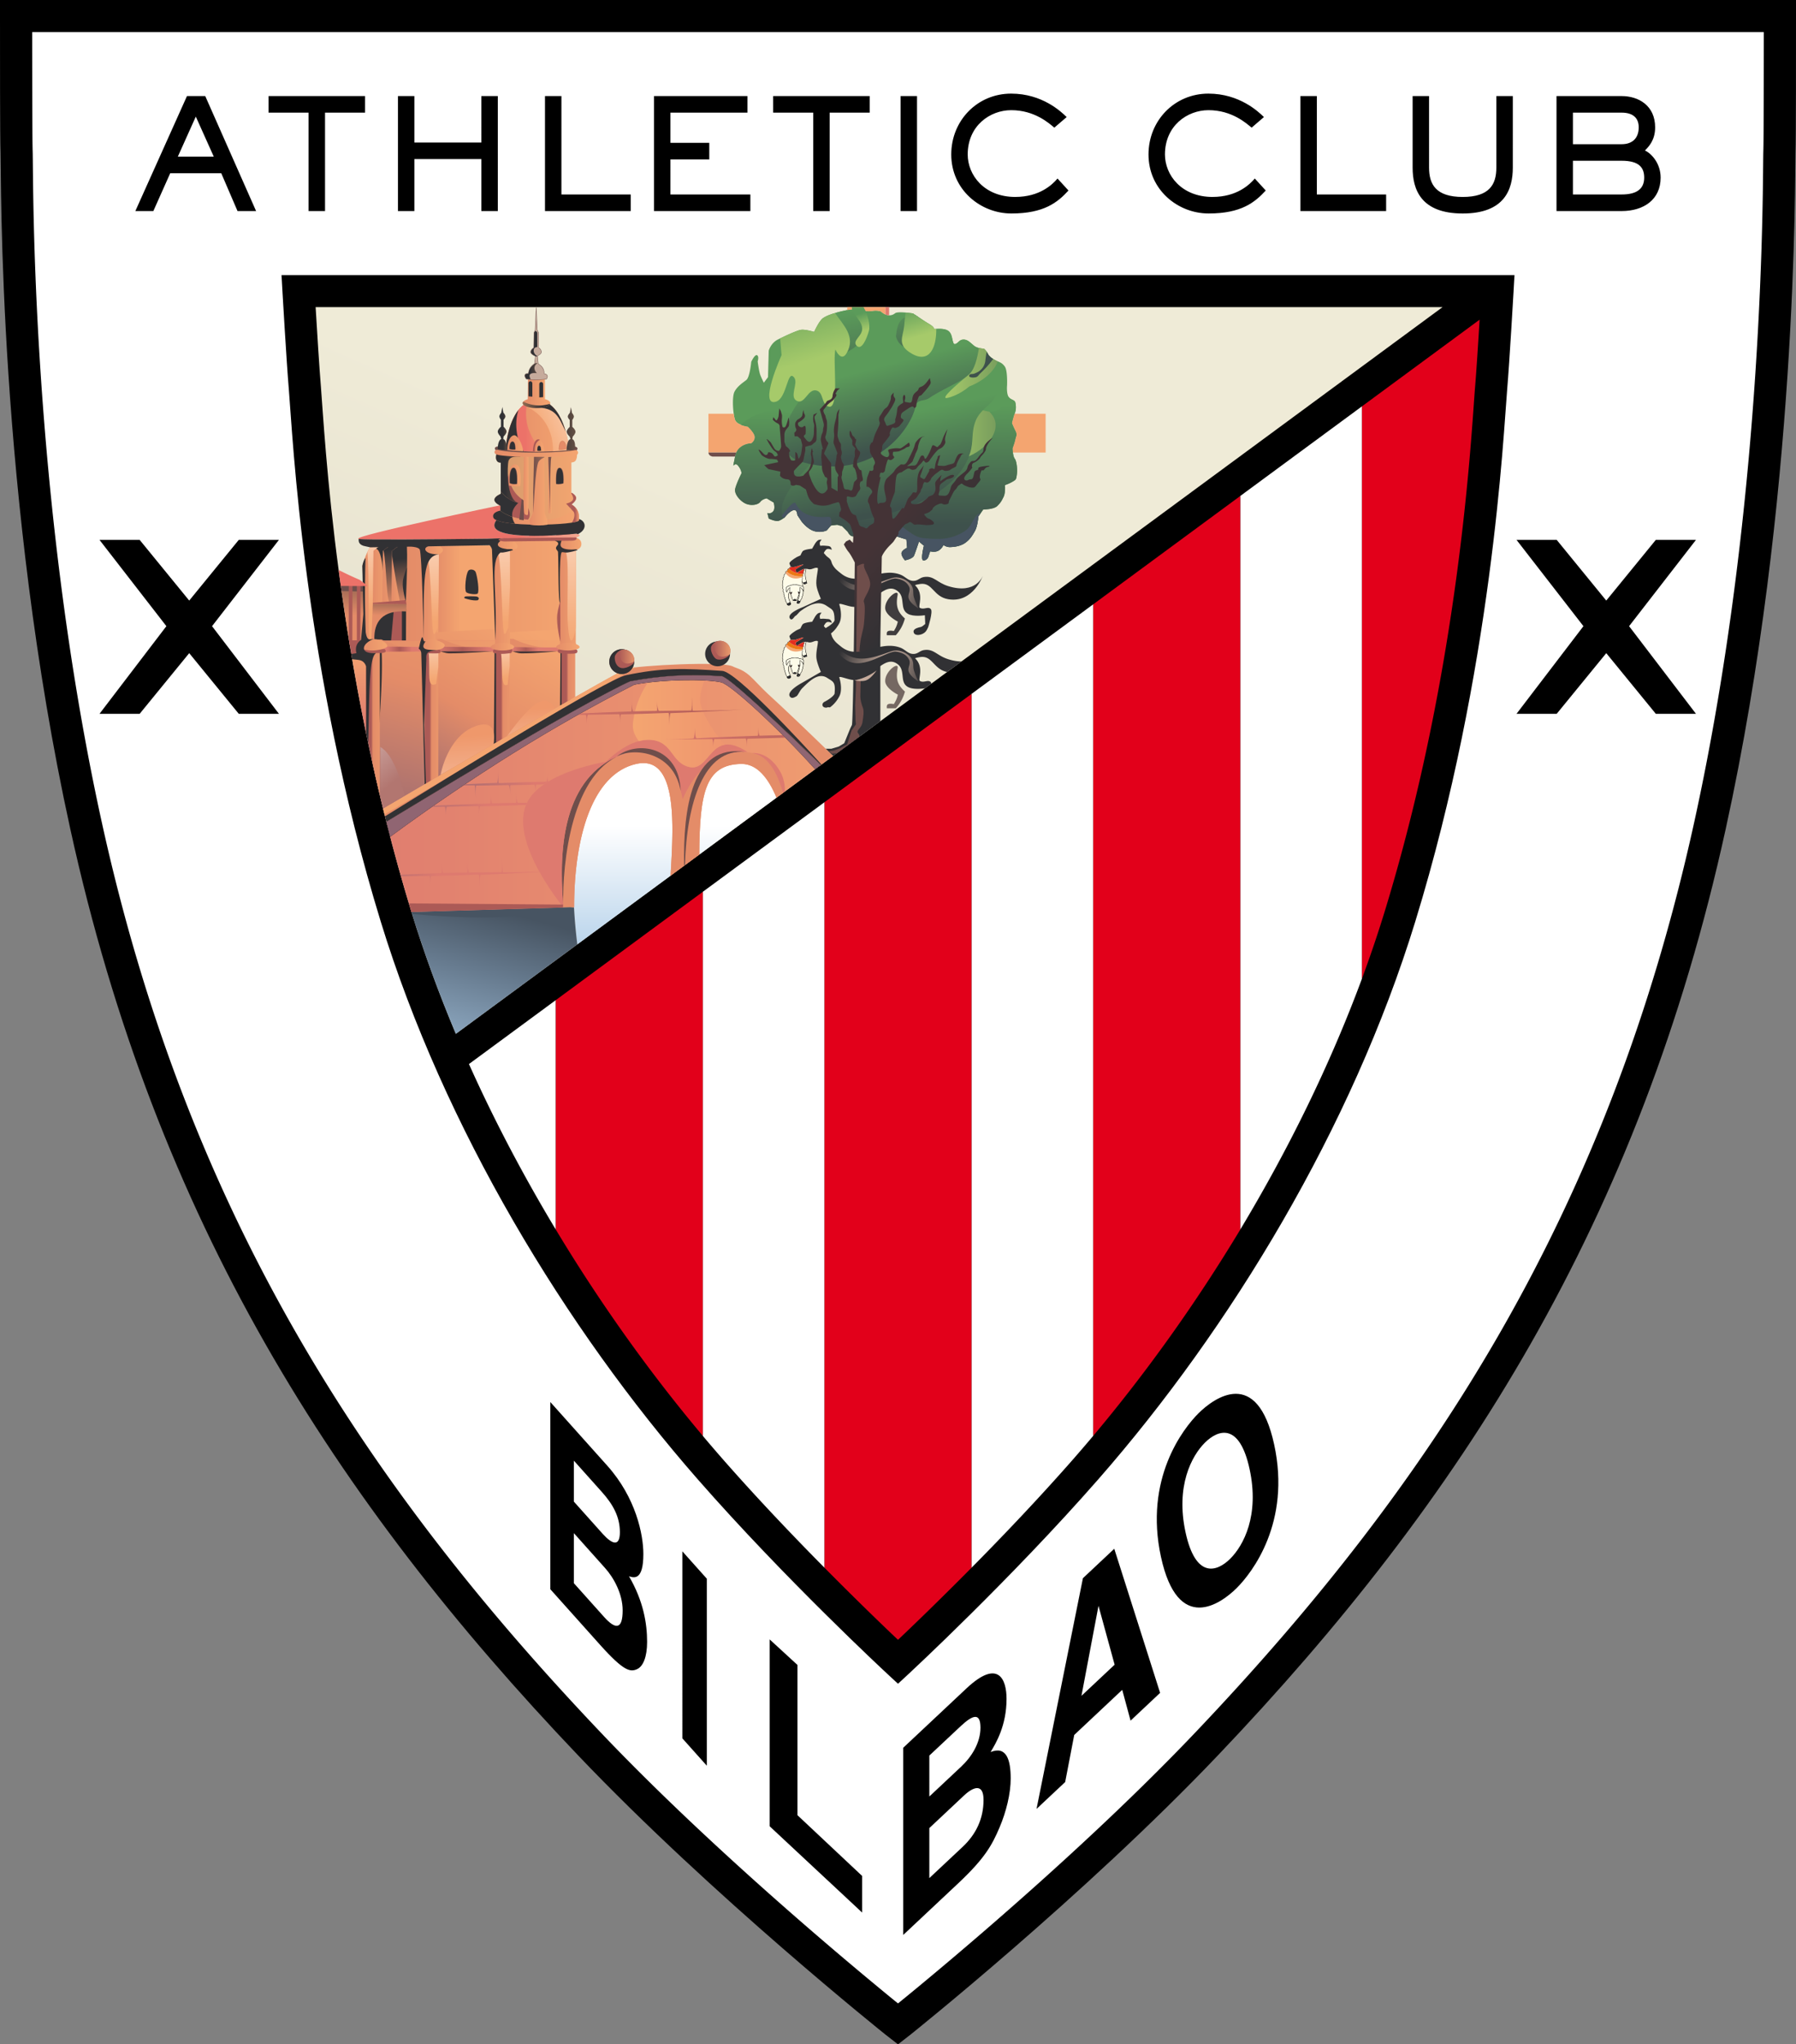 <svg xmlns="http://www.w3.org/2000/svg" width="341.011" height="387.999" viewBox="0 0 255.758 290.999"><rect x="0" y="0" width="255.758" height="290.999" fill="#808080" stroke="none"/><defs><linearGradient id="a" x1="215.194" x2="139.332" y1="146.459" y2="316.848" gradientTransform="scale(.516 .514)" gradientUnits="userSpaceOnUse"><stop offset="0" stop-color="#EFEBD7"/><stop offset="1" stop-color="#DDD8C7"/></linearGradient><linearGradient id="b" x1="241.777" x2="241.204" y1="145.682" y2="112.853" gradientTransform="scale(.516 .514)" gradientUnits="userSpaceOnUse"><stop offset="0" stop-color="#3E514C"/><stop offset="1" stop-color="#5B9B5A"/></linearGradient><linearGradient id="c" x1="249.756" x2="244.499" y1="140.215" y2="115.48" gradientTransform="scale(.516 .514)" gradientUnits="userSpaceOnUse"><stop offset="0" stop-color="#3E514C"/><stop offset="1" stop-color="#5B9B5A"/></linearGradient><linearGradient id="d" x1="259.067" x2="274.723" y1="119.962" y2="119.962" gradientTransform="scale(.516 .514)" gradientUnits="userSpaceOnUse"><stop offset="0" stop-color="#A6CA6A"/><stop offset="1" stop-color="#799E5D"/></linearGradient><linearGradient id="e" x1="247.063" x2="241.281" y1="123.46" y2="101.881" gradientTransform="scale(.516 .514)" gradientUnits="userSpaceOnUse"><stop offset="0" stop-color="#3E514C"/><stop offset="1" stop-color="#5B9B5A"/></linearGradient><linearGradient id="f" x1="239.602" x2="233.603" y1="114.586" y2="86.363" gradientTransform="scale(.516 .514)" gradientUnits="userSpaceOnUse"><stop offset="0" stop-color="#3E514C"/><stop offset="1" stop-color="#5B9B5A"/></linearGradient><linearGradient id="g" x1="253.621" x2="248.795" y1="106.098" y2="83.396" gradientTransform="scale(.516 .514)" gradientUnits="userSpaceOnUse"><stop offset="0" stop-color="#3E514C"/><stop offset="1" stop-color="#5B9B5A"/></linearGradient><linearGradient id="h" x1="222.871" x2="216.732" y1="100.108" y2="78.7" gradientTransform="scale(.516 .514)" gradientUnits="userSpaceOnUse"><stop offset="0" stop-color="#A6CA6A"/><stop offset="1" stop-color="#5B9B5A"/></linearGradient><linearGradient id="i" x1="253.632" x2="251.011" y1="93.093" y2="83.953" gradientTransform="scale(.516 .514)" gradientUnits="userSpaceOnUse"><stop offset="0" stop-color="#A6CA6A"/><stop offset="1" stop-color="#5B9B5A"/></linearGradient><linearGradient id="j" x1="260.817" x2="275.708" y1="103.279" y2="103.279" gradientTransform="scale(.516 .514)" gradientUnits="userSpaceOnUse"><stop offset="0" stop-color="#A6CA6A"/><stop offset="1" stop-color="#799E5D"/></linearGradient><linearGradient id="k" x1="237.815" x2="236.479" y1="91.782" y2="87.123" gradientTransform="scale(.516 .514)" gradientUnits="userSpaceOnUse"><stop offset="0" stop-color="#A6CA6A"/><stop offset="1" stop-color="#5B9B5A"/></linearGradient><linearGradient id="l" x1="232.872" x2="256.876" y1="157.651" y2="168.339" gradientTransform="scale(.516 .514)" gradientUnits="userSpaceOnUse"><stop offset="0" stop-color="#313134"/><stop offset=".496" stop-color="#C6AB9C"/><stop offset="1" stop-color="#313134"/></linearGradient><linearGradient id="m" x1="238.963" x2="254.3" y1="153.183" y2="166.993" gradientTransform="scale(.516 .514)" gradientUnits="userSpaceOnUse"><stop offset="0" stop-color="#443336"/><stop offset="1" stop-color="#313134"/></linearGradient><linearGradient id="n" x1="232.877" x2="256.881" y1="177.88" y2="188.568" gradientTransform="scale(.516 .514)" gradientUnits="userSpaceOnUse"><stop offset="0" stop-color="#313134"/><stop offset=".496" stop-color="#C6AB9C"/><stop offset="1" stop-color="#313134"/></linearGradient><linearGradient id="o" x1="203.593" x2="203.593" y1="304.528" y2="228.678" gradientTransform="scale(.516 .514)" gradientUnits="userSpaceOnUse"><stop offset="0" stop-color="#667A8E"/><stop offset=".469" stop-color="#ABCBE7"/><stop offset="1" stop-color="#fff"/></linearGradient><linearGradient id="p" x1="171.947" x2="171.947" y1="304.528" y2="228.678" gradientTransform="scale(.516 .514)" gradientUnits="userSpaceOnUse"><stop offset="0" stop-color="#667A8E"/><stop offset=".469" stop-color="#ABCBE7"/><stop offset="1" stop-color="#fff"/></linearGradient><linearGradient id="q" x1="137.696" x2="119.703" y1="252.174" y2="319.324" gradientTransform="scale(.516 .514)" gradientUnits="userSpaceOnUse"><stop offset="0" stop-color="#475462"/><stop offset=".25" stop-color="#667A8E"/><stop offset=".769" stop-color="#ABCBE7"/><stop offset="1" stop-color="#fff"/></linearGradient><linearGradient id="r" x1="98.093" x2="97.74" y1="150.167" y2="170.429" gradientTransform="scale(.516 .514)" gradientUnits="userSpaceOnUse"><stop offset="0" stop-color="#313134"/><stop offset="1" stop-color="#E48C68"/></linearGradient><linearGradient id="s" x1="99.094" x2="99.49" y1="179.311" y2="202.029" gradientTransform="scale(.516 .514)" gradientUnits="userSpaceOnUse"><stop offset="0" stop-color="#F4A570"/><stop offset="1" stop-color="#DE7A6F"/></linearGradient><linearGradient id="t" x1="112.014" x2="158.02" y1="163.413" y2="163.413" gradientTransform="scale(.516 .514)" gradientUnits="userSpaceOnUse"><stop offset="0" stop-color="#E48C68"/><stop offset="1" stop-color="#F4A570"/></linearGradient><linearGradient id="u" x1="120.067" x2="127.11" y1="163.488" y2="163.488" gradientTransform="scale(.516 .514)" gradientUnits="userSpaceOnUse"><stop offset="0" stop-color="#E48C68"/><stop offset="1" stop-color="#F4A570"/></linearGradient><linearGradient id="v" x1="116.705" x2="122.216" y1="164.579" y2="164.579" gradientTransform="scale(.516 .514)" gradientUnits="userSpaceOnUse"><stop offset="0" stop-color="#E48C68"/><stop offset="1" stop-color="#F4A570"/></linearGradient><linearGradient id="w" x1="119.335" x2="119.635" y1="155.019" y2="172.2" gradientTransform="scale(.516 .514)" gradientUnits="userSpaceOnUse"><stop offset="0" stop-color="#F9C9A9"/><stop offset="1" stop-color="#F4A570"/></linearGradient><linearGradient id="x" x1="102.028" x2="158.404" y1="201.952" y2="201.952" gradientTransform="scale(.516 .514)" gradientUnits="userSpaceOnUse"><stop offset="0" stop-color="#E48C68"/><stop offset="1" stop-color="#F4A570"/></linearGradient><linearGradient id="y" x1="99.841" x2="126.302" y1="233.329" y2="146.78" gradientTransform="scale(.516 .514)" gradientUnits="userSpaceOnUse"><stop offset="0" stop-color="#906572"/><stop offset=".512" stop-color="#E48C68"/><stop offset="1" stop-color="#F4A570"/></linearGradient><linearGradient id="z" x1="109.874" x2="140.836" y1="221.55" y2="170.022" gradientTransform="scale(.516 .514)" gradientUnits="userSpaceOnUse"><stop offset="0" stop-color="#906572"/><stop offset=".512" stop-color="#E48C68"/><stop offset="1" stop-color="#F4A570"/></linearGradient><linearGradient id="A" x1="121.747" x2="152.707" y1="229.448" y2="177.921" gradientTransform="scale(.516 .514)" gradientUnits="userSpaceOnUse"><stop offset="0" stop-color="#906572"/><stop offset=".512" stop-color="#E48C68"/><stop offset="1" stop-color="#F4A570"/></linearGradient><linearGradient id="B" x1="98.353" x2="159.411" y1="178.287" y2="178.287" gradientTransform="scale(.516 .514)" gradientUnits="userSpaceOnUse"><stop offset="0" stop-color="#E48C68"/><stop offset="1" stop-color="#F4A570"/></linearGradient><linearGradient id="C" x1="120.079" x2="134.849" y1="179.704" y2="179.704" gradientTransform="scale(.516 .514)" gradientUnits="userSpaceOnUse"><stop offset="0" stop-color="#DE7A6F"/><stop offset=".508" stop-color="#AC5A56"/><stop offset="1" stop-color="#DE7A6F"/></linearGradient><linearGradient id="D" x1="106.682" x2="113.728" y1="179.703" y2="179.703" gradientTransform="scale(.516 .514)" gradientUnits="userSpaceOnUse"><stop offset="0" stop-color="#DE7A6F"/><stop offset=".508" stop-color="#AC5A56"/><stop offset="1" stop-color="#DE7A6F"/></linearGradient><linearGradient id="E" x1="141.514" x2="148.562" y1="179.724" y2="179.724" gradientTransform="scale(.516 .514)" gradientUnits="userSpaceOnUse"><stop offset="0" stop-color="#DE7A6F"/><stop offset=".508" stop-color="#AC5A56"/><stop offset="1" stop-color="#DE7A6F"/></linearGradient><linearGradient id="F" x1="100.016" x2="104.966" y1="164.143" y2="164.143" gradientTransform="scale(.516 .514)" gradientUnits="userSpaceOnUse"><stop offset="0" stop-color="#E48C68"/><stop offset="1" stop-color="#F4A570"/></linearGradient><linearGradient id="G" x1="102.953" x2="103.253" y1="151.621" y2="168.801" gradientTransform="scale(.516 .514)" gradientUnits="userSpaceOnUse"><stop offset="0" stop-color="#F9C9A9"/><stop offset="1" stop-color="#F4A570"/></linearGradient><linearGradient id="H" x1="102.833" x2="107.659" y1="159.581" y2="159.581" gradientTransform="scale(.516 .514)" gradientUnits="userSpaceOnUse"><stop offset="0" stop-color="#E48C68"/><stop offset="1" stop-color="#F4A570"/></linearGradient><linearGradient id="I" x1="105.832" x2="107.419" y1="153.044" y2="168.139" gradientTransform="scale(.516 .514)" gradientUnits="userSpaceOnUse"><stop offset="0" stop-color="#313134"/><stop offset="1" stop-color="#E48C68"/></linearGradient><linearGradient id="J" x1="105.45" x2="110.234" y1="159.515" y2="159.515" gradientTransform="scale(.516 .514)" gradientUnits="userSpaceOnUse"><stop offset="0" stop-color="#E48C68"/><stop offset="1" stop-color="#F4A570"/></linearGradient><linearGradient id="K" x1="107.951" x2="109.632" y1="152.145" y2="168.135" gradientTransform="scale(.516 .514)" gradientUnits="userSpaceOnUse"><stop offset="0" stop-color="#313134"/><stop offset="1" stop-color="#E48C68"/></linearGradient><linearGradient id="L" x1="107.967" x2="112.336" y1="159.592" y2="159.592" gradientTransform="scale(.516 .514)" gradientUnits="userSpaceOnUse"><stop offset="0" stop-color="#E48C68"/><stop offset="1" stop-color="#F4A570"/></linearGradient><linearGradient id="M" x1="110.463" x2="111.833" y1="154.792" y2="167.822" gradientTransform="scale(.516 .514)" gradientUnits="userSpaceOnUse"><stop offset="0" stop-color="#313134"/><stop offset="1" stop-color="#E48C68"/></linearGradient><linearGradient id="N" x1="139.477" x2="157.096" y1="117.934" y2="117.934" gradientTransform="scale(.516 .514)" gradientUnits="userSpaceOnUse"><stop offset="0" stop-color="#E48C68"/><stop offset="1" stop-color="#F4A570"/></linearGradient><linearGradient id="O" x1="157.863" x2="147.088" y1="115.261" y2="119.834" gradientTransform="scale(.516 .514)" gradientUnits="userSpaceOnUse"><stop offset="0" stop-color="#F9C9A9"/><stop offset="1" stop-color="#F4A570"/></linearGradient><linearGradient id="P" x1="145.005" x2="153.035" y1="118.261" y2="118.261" gradientTransform="scale(.516 .514)" gradientUnits="userSpaceOnUse"><stop offset="0" stop-color="#EC7269"/><stop offset="1" stop-color="#F4A570"/></linearGradient><linearGradient id="Q" x1="143.589" x2="147.065" y1="119.234" y2="119.234" gradientTransform="scale(.516 .514)" gradientUnits="userSpaceOnUse"><stop offset="0" stop-color="#313134"/><stop offset="1" stop-color="#F4A570"/></linearGradient><linearGradient id="R" x1="155.064" x2="160.525" y1="115.514" y2="115.514" gradientTransform="scale(.516 .514)" gradientUnits="userSpaceOnUse"><stop offset="0" stop-color="#313134"/><stop offset="1" stop-color="#F4A570"/></linearGradient><linearGradient id="S" x1="144.209" x2="151.835" y1="111.592" y2="111.592" gradientTransform="scale(.516 .514)" gradientUnits="userSpaceOnUse"><stop offset="0" stop-color="#E48C68"/><stop offset="1" stop-color="#F4A570"/></linearGradient><linearGradient id="T" x1="150.133" x2="138.44" y1="112.026" y2="112.231" gradientTransform="scale(.516 .514)" gradientUnits="userSpaceOnUse"><stop offset="0" stop-color="#313134"/><stop offset="1" stop-color="#F4A570"/></linearGradient><linearGradient id="U" x1="165.731" x2="141.902" y1="136.224" y2="144.429" gradientTransform="scale(.516 .514)" gradientUnits="userSpaceOnUse"><stop offset="0" stop-color="#F9C9A9"/><stop offset="1" stop-color="#EC7269"/></linearGradient><linearGradient id="V" x1="136.056" x2="159.77" y1="142.447" y2="142.447" gradientTransform="scale(.516 .514)" gradientUnits="userSpaceOnUse"><stop offset="0" stop-color="#E48C68"/><stop offset="1" stop-color="#F4A570"/></linearGradient><linearGradient id="W" x1="143.167" x2="148.718" y1="143.03" y2="143.03" gradientTransform="scale(.516 .514)" gradientUnits="userSpaceOnUse"><stop offset="0" stop-color="#313134"/><stop offset="1" stop-color="#F4A570"/></linearGradient><linearGradient id="X" x1="158.629" x2="169.362" y1="142.167" y2="142.167" gradientTransform="scale(.516 .514)" gradientUnits="userSpaceOnUse"><stop offset="0" stop-color="#AC5A56"/><stop offset=".086" stop-color="#E48C68"/><stop offset="1" stop-color="#F4A570"/></linearGradient><linearGradient id="Y" x1="136.863" x2="159.667" y1="134.847" y2="134.847" gradientTransform="scale(.516 .514)" gradientUnits="userSpaceOnUse"><stop offset="0" stop-color="#D59B6C"/><stop offset="1" stop-color="#F4A570"/></linearGradient><linearGradient id="Z" x1="143.404" x2="148.865" y1="139.607" y2="139.607" gradientTransform="scale(.516 .514)" gradientUnits="userSpaceOnUse"><stop offset="0" stop-color="#313134"/><stop offset="1" stop-color="#F4A570"/></linearGradient><linearGradient id="aa" x1="139.453" x2="155.365" y1="132.499" y2="132.499" gradientTransform="scale(.516 .514)" gradientUnits="userSpaceOnUse"><stop offset="0" stop-color="#313134"/><stop offset="1" stop-color="#E48C68"/></linearGradient><linearGradient id="ab" x1="153.997" x2="171.796" y1="118.702" y2="118.702" gradientTransform="scale(.516 .514)" gradientUnits="userSpaceOnUse"><stop offset="0" stop-color="#313134"/><stop offset="1" stop-color="#F4A570"/></linearGradient><linearGradient id="ac" x1="138.842" x2="144.168" y1="118.651" y2="118.651" gradientTransform="scale(.516 .514)" gradientUnits="userSpaceOnUse"><stop offset="0" stop-color="#313134"/><stop offset="1" stop-color="#F4A570"/></linearGradient><linearGradient id="ad" x1="145.619" x2="150.351" y1="107.931" y2="107.931" gradientTransform="scale(.516 .514)" gradientUnits="userSpaceOnUse"><stop offset="0" stop-color="#E48C68"/><stop offset="1" stop-color="#F4A570"/></linearGradient><linearGradient id="ae" x1="146.273" x2="154.864" y1="102.784" y2="102.784" gradientTransform="scale(.516 .514)" gradientUnits="userSpaceOnUse"><stop offset="0" stop-color="#313134"/><stop offset="1" stop-color="#F4A570"/></linearGradient><linearGradient id="af" x1="139.976" x2="144.359" y1="122.716" y2="122.716" gradientTransform="scale(.516 .514)" gradientUnits="userSpaceOnUse"><stop offset="0" stop-color="#E48C68"/><stop offset="1" stop-color="#F4A570"/></linearGradient><linearGradient id="ag" x1="147.03" x2="150.214" y1="123.341" y2="123.341" gradientTransform="scale(.516 .514)" gradientUnits="userSpaceOnUse"><stop offset="0" stop-color="#E48C68"/><stop offset="1" stop-color="#F4A570"/></linearGradient><linearGradient id="ah" x1="136.45" x2="159.5" y1="125.518" y2="125.518" gradientTransform="scale(.516 .514)" gradientUnits="userSpaceOnUse"><stop offset="0" stop-color="#E48C68"/><stop offset="1" stop-color="#F4A570"/></linearGradient><linearGradient id="ai" x1="146.122" x2="151.054" y1="135.985" y2="135.985" gradientTransform="scale(.516 .514)" gradientUnits="userSpaceOnUse"><stop offset="0" stop-color="#E48C68"/><stop offset="1" stop-color="#F4A570"/></linearGradient><linearGradient id="aj" x1="147.007" x2="156.467" y1="134.269" y2="134.269" gradientTransform="scale(.516 .514)" gradientUnits="userSpaceOnUse"><stop offset="0" stop-color="#6F4E4B"/><stop offset="1" stop-color="#F4A570"/></linearGradient><linearGradient id="ak" x1="144.426" x2="145.858" y1="134.543" y2="134.543" gradientTransform="scale(.516 .514)" gradientUnits="userSpaceOnUse"><stop offset="0" stop-color="#E48C68"/><stop offset="1" stop-color="#F4A570"/></linearGradient><linearGradient id="al" x1="151.206" x2="152.161" y1="134.293" y2="134.293" gradientTransform="scale(.516 .514)" gradientUnits="userSpaceOnUse"><stop offset="0" stop-color="#E48C68"/><stop offset="1" stop-color="#F4A570"/></linearGradient><linearGradient id="am" x1="151.264" x2="160.725" y1="134.278" y2="134.278" gradientTransform="scale(.516 .514)" gradientUnits="userSpaceOnUse"><stop offset="0" stop-color="#6F4E4B"/><stop offset="1" stop-color="#F4A570"/></linearGradient><linearGradient id="an" x1="107.522" x2="107.349" y1="160.543" y2="170.425" gradientTransform="scale(.516 .514)" gradientUnits="userSpaceOnUse"><stop offset="0" stop-color="#313134"/><stop offset="1" stop-color="#E48C68"/></linearGradient><linearGradient id="ao" x1="136.15" x2="142.8" y1="163.787" y2="163.787" gradientTransform="scale(.516 .514)" gradientUnits="userSpaceOnUse"><stop offset="0" stop-color="#E48C68"/><stop offset="1" stop-color="#F4A570"/></linearGradient><linearGradient id="ap" x1="138.906" x2="139.231" y1="153.809" y2="172.438" gradientTransform="scale(.516 .514)" gradientUnits="userSpaceOnUse"><stop offset="0" stop-color="#F9C9A9"/><stop offset="1" stop-color="#F4A570"/></linearGradient><linearGradient id="aq" x1="154.523" x2="160.411" y1="163.685" y2="163.685" gradientTransform="scale(.516 .514)" gradientUnits="userSpaceOnUse"><stop offset="0" stop-color="#E48C68"/><stop offset="1" stop-color="#F4A570"/></linearGradient><linearGradient id="ar" x1="157.648" x2="158.091" y1="153.685" y2="179.058" gradientTransform="scale(.516 .514)" gradientUnits="userSpaceOnUse"><stop offset="0" stop-color="#F9C9A9"/><stop offset="1" stop-color="#F4A570"/></linearGradient><linearGradient id="as" x1="156.34" x2="162.53" y1="187.768" y2="187.768" gradientTransform="scale(.516 .514)" gradientUnits="userSpaceOnUse"><stop offset="0" stop-color="#AC5A56"/><stop offset=".086" stop-color="#E48C68"/><stop offset="1" stop-color="#F4A570"/></linearGradient><linearGradient id="at" x1="153.471" x2="159.914" y1="179.03" y2="179.03" gradientTransform="scale(.516 .514)" gradientUnits="userSpaceOnUse"><stop offset="0" stop-color="#E48C68"/><stop offset="1" stop-color="#F4A570"/></linearGradient><linearGradient id="au" x1="138.269" x2="144.459" y1="193.012" y2="193.012" gradientTransform="scale(.516 .514)" gradientUnits="userSpaceOnUse"><stop offset="0" stop-color="#AC5A56"/><stop offset=".086" stop-color="#E48C68"/><stop offset="1" stop-color="#F4A570"/></linearGradient><linearGradient id="av" x1="139.376" x2="139.662" y1="179.626" y2="187.81" gradientTransform="scale(.516 .514)" gradientUnits="userSpaceOnUse"><stop offset="0" stop-color="#F9C9A9"/><stop offset="1" stop-color="#F4A570"/></linearGradient><linearGradient id="aw" x1="135.4" x2="141.843" y1="179.03" y2="179.03" gradientTransform="scale(.516 .514)" gradientUnits="userSpaceOnUse"><stop offset="0" stop-color="#E48C68"/><stop offset="1" stop-color="#F4A570"/></linearGradient><linearGradient id="ax" x1="118.588" x2="124.779" y1="198.776" y2="198.776" gradientTransform="scale(.516 .514)" gradientUnits="userSpaceOnUse"><stop offset="0" stop-color="#AC5A56"/><stop offset=".086" stop-color="#E48C68"/><stop offset="1" stop-color="#F4A570"/></linearGradient><linearGradient id="ay" x1="119.548" x2="119.864" y1="179.547" y2="188.604" gradientTransform="scale(.516 .514)" gradientUnits="userSpaceOnUse"><stop offset="0" stop-color="#F9C9A9"/><stop offset="1" stop-color="#F4A570"/></linearGradient><linearGradient id="az" x1="115.719" x2="122.678" y1="178.578" y2="178.578" gradientTransform="scale(.516 .514)" gradientUnits="userSpaceOnUse"><stop offset="0" stop-color="#E48C68"/><stop offset="1" stop-color="#F4A570"/></linearGradient><linearGradient id="aA" x1="102.43" x2="108.62" y1="200.255" y2="200.255" gradientTransform="scale(.516 .514)" gradientUnits="userSpaceOnUse"><stop offset="0" stop-color="#AC5A56"/><stop offset=".086" stop-color="#E48C68"/><stop offset="1" stop-color="#F4A570"/></linearGradient><linearGradient id="aB" x1="99.561" x2="106.856" y1="178.527" y2="178.527" gradientTransform="scale(.516 .514)" gradientUnits="userSpaceOnUse"><stop offset="0" stop-color="#E48C68"/><stop offset="1" stop-color="#F4A570"/></linearGradient><linearGradient id="aC" x1="128.227" x2="126.972" y1="162.625" y2="163.44" gradientTransform="scale(.516 .514)" gradientUnits="userSpaceOnUse"><stop offset="0" stop-color="#313134"/><stop offset="1" stop-color="#AC5A56"/></linearGradient><linearGradient id="aD" x1="140.338" x2="143.633" y1="131.625" y2="131.625" gradientTransform="scale(.516 .514)" gradientUnits="userSpaceOnUse"><stop offset="0" stop-color="#E48C68"/><stop offset="1" stop-color="#F4A570"/></linearGradient><linearGradient id="aE" x1="146.201" x2="149.82" y1="196.325" y2="248.088" gradientTransform="scale(.516 .514)" gradientUnits="userSpaceOnUse"><stop offset="0" stop-color="#EF986B"/><stop offset=".777" stop-color="#FFFFFD"/><stop offset="1" stop-color="#EF986B"/></linearGradient><linearGradient id="aF" x1="107.4" x2="83.657" y1="217.578" y2="188.258" gradientTransform="scale(.516 .514)" gradientUnits="userSpaceOnUse"><stop offset="0" stop-color="#B27670"/><stop offset="1" stop-color="#FFFFFD"/></linearGradient><linearGradient id="aG" x1="128.56" x2="132.648" y1="203.81" y2="262.263" gradientTransform="scale(.516 .514)" gradientUnits="userSpaceOnUse"><stop offset="0" stop-color="#EF986B"/><stop offset=".777" stop-color="#FFFFFD"/><stop offset="1" stop-color="#EF986B"/></linearGradient><linearGradient id="aH" x1="90.652" x2="266.728" y1="219.667" y2="219.667" gradientTransform="scale(.516 .514)" gradientUnits="userSpaceOnUse"><stop offset="0" stop-color="#DE7A6F"/><stop offset="1" stop-color="#F4A570"/></linearGradient><linearGradient id="aI" x1="174.604" x2="201.579" y1="200.378" y2="200.378" gradientTransform="scale(.516 .514)" gradientUnits="userSpaceOnUse"><stop offset="0" stop-color="#F4A570"/><stop offset="1" stop-color="#EF956F"/></linearGradient><linearGradient id="aJ" x1="102.772" x2="134.212" y1="222.743" y2="222.743" gradientTransform="scale(.516 .514)" gradientUnits="userSpaceOnUse"><stop offset="0" stop-color="#906572"/><stop offset="1" stop-color="#DE7A6F"/></linearGradient><linearGradient id="aK" x1="116.349" x2="147.789" y1="217.306" y2="217.306" gradientTransform="scale(.516 .514)" gradientUnits="userSpaceOnUse"><stop offset="0" stop-color="#906572"/><stop offset="1" stop-color="#DE7A6F"/></linearGradient><linearGradient id="aL" x1="176.573" x2="240.676" y1="204.191" y2="204.191" gradientTransform="scale(.516 .514)" gradientUnits="userSpaceOnUse"><stop offset="0" stop-color="#DE7A6F"/><stop offset="1" stop-color="#AC5A56"/></linearGradient><linearGradient id="aM" x1="141.664" x2="205.767" y1="196.888" y2="196.888" gradientTransform="scale(.516 .514)" gradientUnits="userSpaceOnUse"><stop offset="0" stop-color="#DE7A6F"/><stop offset="1" stop-color="#AC5A56"/></linearGradient><linearGradient id="aN" x1="89.297" x2="120.738" y1="241.638" y2="241.638" gradientTransform="scale(.516 .514)" gradientUnits="userSpaceOnUse"><stop offset="0" stop-color="#906572"/><stop offset="1" stop-color="#DE7A6F"/></linearGradient><linearGradient id="aO" x1="170.885" x2="176.261" y1="181.782" y2="181.782" gradientTransform="scale(.516 .514)" gradientUnits="userSpaceOnUse"><stop offset="0" stop-color="#AC5A56"/><stop offset="1" stop-color="#F4A570"/></linearGradient><linearGradient id="aP" x1="196.963" x2="202.328" y1="179.62" y2="179.62" gradientTransform="scale(.516 .514)" gradientUnits="userSpaceOnUse"><stop offset="0" stop-color="#AC5A56"/><stop offset="1" stop-color="#F4A570"/></linearGradient></defs><path d="m126.469 289.902-.383-.297c-.039-.035-24.648-19.68-43.742-39.719-34.672-36.387-60.07-75.973-72.332-131.879-5.176-23.582-7.625-46.855-8.809-64.656C.031 35.593.129 23.148.074 21.691-.004 19.543.004 7.445 0 2.285V0h255.758v2.285c0 5.16.004 17.258-.074 19.406-.051 1.457.043 13.902-1.133 31.66-1.18 17.801-3.629 41.074-8.805 64.656-12.262 55.902-37.66 95.492-72.332 131.879-19.09 20.039-43.703 39.684-43.766 39.738l-1.77 1.375zm0 0"/><path fill="#fff" d="M4.652 21.527c.063 1.754-.039 13.844 1.129 31.527 1.168 17.641 3.602 40.715 8.711 63.977 12.102 55.043 36.883 93.68 71.18 129.711 14.082 14.793 31.414 29.531 39.18 35.949a303.744 303.744 0 0 0 3.027 2.484c.703-.57 1.73-1.406 3.031-2.484a576.807 576.807 0 0 0 10.477-8.887c8.477-7.359 19.313-17.203 28.703-27.063 34.297-36.031 59.074-74.668 71.176-129.711 5.109-23.262 7.543-46.336 8.711-63.977 1.168-17.684 1.07-29.773 1.129-31.527.059-1.641.066-11.156.07-16.965H4.582c.004 5.809.012 15.324.07 16.965zm0 0"/><path d="M89.574 224.375c.695.223 2.043.652 2.043-3.168 0-2.746-1.043-7.996-5.133-12.57l-8.113-9.063v26.645l7.066 7.895c3.414 3.816 4.324 3.902 5.273 3.484.883-.387 1.441-1.77 1.441-3.883 0-2.633-.535-5.832-2.578-9.34zm-7.855-16.461 4 4.469c1.578 1.766 2.555 3.523 2.555 5.715 0 2.113-1.094 1.746-2.465.215l-4.09-4.57zm4.277 22.219-4.277-4.777v-7.125l4.438 4.961c1.258 1.402 2.512 3.695 2.512 6.035 0 2.707-.977 2.805-2.672.906zm14.656-5.418v26.621l-3.484-3.895V220.82Zm12.911 12.281v21.387l9.211 8.648v5.211l-13.168-12.281v-26.598zm27.5 12.395c.773-1.281 2.273-3.766 2.273-7.586 0-2.746-1.164-5.734-5.707-1.473l-9.004 8.449v26.645l7.844-7.363c3.793-3.563 4.801-5.434 5.859-7.91.98-2.293 1.598-4.879 1.598-6.992 0-2.637-.59-4.676-2.863-3.77zm-8.723.504 4.441-4.164c1.754-1.648 2.84-1.996 2.84.191 0 2.117-1.215 4.109-2.738 5.539l-4.543 4.262zm4.75 12.988-4.75 4.453v-7.121l4.93-4.629c1.395-1.309 2.789-1.723 2.789.613 0 2.707-1.086 4.91-2.969 6.684zm21.586-42.426-4.465 4.191-6.605 32.84 4.078-3.824 1.289-6.703 6.836-6.422 1.188 4.383 4.207-3.953zm-4.672 20.934 2.426-12.816 2.297 8.383zm27.441-35.782c-2.414-11.098-8.547-6.645-10.77-4.441-2.215 2.203-7.762 9.352-5.348 20.449 2.418 11.098 8.551 6.648 10.77 4.445 2.219-2.207 7.762-9.355 5.348-20.453zm-6.258 16.27c-1.891 1.879-4.914 2.879-6.355-3.738-1.441-6.617.867-10.91 2.754-12.789 1.895-1.883 4.914-2.883 6.355 3.738 1.441 6.621-.863 10.91-2.754 12.789zM26.945 85.488 34 76.851h5.719l-9.523 12.281 9.523 12.473H34l-7.055-8.633-7.055 8.633h-5.719l9.523-12.473-9.523-12.281h5.719zm201.793 0 7.055-8.637h5.719l-9.523 12.281 9.523 12.473h-5.719l-7.055-8.633-7.055 8.633h-5.723l9.527-12.473-9.527-12.281h5.723zm5.508-64.066c.586-.586 1.453-1.504 1.453-3.293 0-3.102-2.363-4.453-4.77-4.453h-9.277v16.367h9.277c3.145 0 5.551-1.637 5.551-4.758 0-2.051-1.324-3.449-2.234-3.863zm-10.254-5.387h6.938c1.648 0 2.43.785 2.43 2.094 0 1.461-.824 2.398-2.43 2.398h-6.938zm6.938 11.648h-6.938v-4.801h6.938c2.449 0 3.211.941 3.211 2.402 0 1.574-1.02 2.398-3.211 2.398zM26.625 13.676l-7.352 16.367h2.563l2.406-5.391h7.262l2.32 5.391h2.645l-7.242-16.367Zm-1.301 8.621 2.559-5.699 2.559 5.699zm12.918-6.262h5.699v14.008h2.344V16.035h5.703v-2.359H38.242Zm30.305 4.254h-9.539v-6.613h-2.34v16.367h2.34v-7.398h9.539v7.398h2.344V13.676h-2.344zm11.402-6.613h-2.34v16.367h12.207v-2.359h-9.867zm15.524 9.012h5.531v-2.355h-5.531v-4.297h10.969v-2.359H93.133v16.367h13.723v-2.359H95.473Zm14.629-6.653h5.703v14.008h2.34V16.035h5.703v-2.359h-13.746zm18.144-2.359h2.34v16.367h-2.34zm16.344 14.359c-4.445 0-6.785-3.121-6.785-6.047 0-4.078 3.164-6.305 6.199-6.305 3.34 0 5.398 1.875 6.137 2.488l1.758-1.508c-.785-.762-3.473-3.336-7.914-3.336-4.813 0-8.523 3.84-8.523 8.66 0 5.02 4.164 8.402 8.566 8.402 4.66 0 6.59-1.594 8.129-3.27l-1.563-1.707c-.715.852-2.535 2.621-6.004 2.621zm28.09 0c-4.445 0-6.785-3.121-6.785-6.047 0-4.078 3.164-6.305 6.199-6.305 3.34 0 5.402 1.875 6.141 2.488l1.754-1.508c-.781-.762-3.473-3.336-7.914-3.336-4.813 0-8.523 3.84-8.523 8.66 0 5.02 4.164 8.402 8.566 8.402 4.66 0 6.59-1.594 8.129-3.27l-1.559-1.707c-.719.852-2.539 2.621-6.008 2.621zm14.847-14.359h-2.34v16.367h12.203v-2.359h-9.863zm25.559 10.191c0 2.398-.992 4.168-4.789 4.168-3.793 0-4.793-1.77-4.793-4.168V13.676h-2.34v10.191c0 3.098 1.172 6.523 7.133 6.523 5.965 0 7.133-3.426 7.133-6.523V13.676h-2.344zM40.09 39.152l.137 2.414c.004.012.559 9.781.914 13.992.523 6.16 2.055 39.715 13.078 75.621 9.031 29.402 26.332 57.906 45.105 79.348 12.531 14.313 26.965 27.668 26.996 27.699l1.559 1.445 1.563-1.445c.027-.031 14.465-13.387 26.996-27.699 18.77-21.441 36.07-49.945 45.102-79.348 11.027-35.906 12.555-69.461 13.078-75.617.355-4.215.914-13.984.914-13.996l.137-2.414zm0 0"/><path fill="#fff" d="M138.344 98.777v124.387c4.52-4.566 9.734-10.035 14.641-15.637a246.896 246.896 0 0 0 2.699-3.148V86.016Zm38.269-28.172v104.426c6.809-11.313 12.773-23.395 17.336-35.727V57.839Zm-76.539 56.344v77.43a221.998 221.998 0 0 0 2.699 3.148c4.902 5.602 10.125 11.07 14.641 15.637v-108.98zm-33.293 24.512c3.633 8.098 7.813 16 12.367 23.563V142.36Zm0 0"/><path fill="#e2001a" d="M155.684 86.016v118.363c7.41-8.809 14.539-18.734 20.93-29.344V70.605Zm54.367-30.836c.195-2.328.461-6.512.652-9.676L193.949 57.84v81.465a176.718 176.718 0 0 0 3.207-9.461C208 94.508 209.523 61.485 210.051 55.18ZM79.148 142.359v32.664c6.387 10.613 13.516 20.547 20.93 29.355v-77.43zm38.266-28.175v108.98a480.34 480.34 0 0 0 9.602 9.438l.863.816.859-.816a447.302 447.302 0 0 0 6.277-6.109 372.67 372.67 0 0 0 3.328-3.328V98.778Zm0 0"/><path fill="url(#a)" d="M45.707 55.18c.527 6.305 2.055 39.328 12.895 74.664 1.785 5.816 3.91 11.602 6.313 17.316L205.423 43.719H44.946c.191 3.172.527 8.66.762 11.461zm0 0" style="fill:url(#a)"/><path fill="#5b9b5a" fill-rule="evenodd" d="m120.719 75.695-.797-.793-.695-.199-.898.102-.594.691s-.797.398-1.793.102c-.992-.301-1.793-1.391-1.793-1.391l-.598-.891s0-.895-.594-.695c-.598.199-1.195.992-1.195.992s-.301.297-.797.496c-.496.199-1.492-.297-1.492-.297l-.199-.793s.398.195.797-.199c.398-.398.102-1.289.102-1.289l-.996-.594s-.598.098-.898.492c-.297.402-1.191.598-1.988.301-.797-.301-1.793-1.387-1.59-2.18.195-.793.895-2.184.895-2.184s0-.496-.5-1.09c-.496-.594-.793.496-.598-.395.203-.895.203-1.59.895-2.184.699-.594 1.594-.594 1.594-.594s.5-.297.5-.891c0-.594-.996-1.488-.996-1.488s-1.492-.199-1.793-.891c-.297-.695-.504-3.27-.109-4.063.402-.793 1.195-1.289 1.695-1.684.496-.398.695-2.578.695-2.578s.566-1.258.895-.895c.219.242.02.828.02.828s.184 1.453.379 1.949c.199.496.496 1.09.496 1.09l.598-.793.102-3.766s.297-1.09 1.293-1.586 2.688-1.289 3.285-1.387c.598-.102 1.891.297 1.891.297s.695-1.586 1.293-1.984c.598-.395 1.293-.594 1.992-.793.695-.199 2.137-.531 2.73-.434.598.098.262-.473.758-.074.496.395 1.008.379 1.605.281a2.547 2.547 0 0 1 1.137.086s1.016 1.055 2.012.262c.398-.316 2.566.027 2.566.027s1.578 1.102 2.273 1.5c.695.395.75.73.75.73s.695-.098 1.293 0c.598.102.992.301 1.195 1.094.199.793.199 1.188.598.988.395-.195.496-.594 1.094-.594.594 0 .996.496 1.492.895.496.395 1.391.395 1.391.395s.301.199.598.793c.301.598 1.492 1.09 1.492 1.09s.5.098.898.695c.398.594.305 2.672.305 2.672s-.098 1.09.203 1.586c.297.496.895.395.992.891.102.496.102.992-.098 1.488-.203.496-.398 1.387-.398 1.387s.195.496.496 1.094c.297.594.102.691 0 1.188-.098.496-.398 1.289-.398 1.289s0 1.09.301 1.484c.297.398.395 1.586.297 2.281-.098.695-.098.695-.598.992-.496.297-1.094.496-1.094.496s.098 1.09-.199 1.684c-.297.598-.398.793-.895 1.289-.5.496-1.992.496-1.992.496l-.695.992s-.102 1.387-.5 2.082c-.395.691-.695 1.188-1.391 1.684-.699.496-1.691.594-2.191.594-.496 0-.895-.297-.895-.297s-.199.496-.695.793c-.5.301-1.195.102-1.195.102l-.297.891s-.301.496-.699.395c-.398-.094.102-2.078.102-2.078l-.699-.598s-.496 1.488-.695 1.984c-.199.496-1.293.691-1.293.691s-.398-.395-.5-.891c-.098-.492.797-.891.797-.891l-.098-1.191s-.996-.297-1.594-.496c-.594-.195-2.82-.512-2.82-.512s-2.355.215-2.953.512c-.594.297-.992-.594-.992-.594zm0 0"/><path fill="#f4a570" d="M105.391 63.699c.699-.594 1.594-.594 1.594-.594s.5-.297.5-.891c0-.594-.996-1.488-.996-1.488s-1.496-.199-1.793-.891c-.082-.191-.156-.535-.215-.945h-3.594v5.523h3.973c.109-.258.273-.492.531-.715zm43.511-4.808h-4.418c-.191.504-.379 1.34-.379 1.34s.199.496.496 1.09c.297.598.102.695 0 1.191-.098.492-.398 1.285-.398 1.285s0 .285.043.617h4.656zm0 0"/><path fill="#6f4e4b" d="M100.891 64.414v.016c.02.289.211.48.566.563h3.219c.047-.203.102-.395.184-.578zm0 0"/><path fill="url(#b)" d="M107.484 62.215c0 .594-.5.891-.5.891s-.895 0-1.594.594c-.691.594-.691 1.289-.895 2.184-.195.891.102-.199.598.395.5.594.5 1.09.5 1.09s-.699 1.391-.895 2.184c-.203.793.793 1.879 1.59 2.18.797.297 1.691.102 1.988-.301.301-.395.898-.492.898-.492l.996.594s.297.891-.102 1.289c-.398.395-.797.199-.797.199l.199.793s.996.496 1.492.297.797-.496.797-.496.598-.793 1.195-.992c.594-.199.594.695.594.695l.598.891s.801 1.09 1.793 1.391c.996.297 1.793-.102 1.793-.102l.594-.691.898-.102.695.199.797.793s.395.891.992.594c.598-.297 2.953-.512 2.953-.512s2.227.313 2.82.512c.598.199 1.594.496 1.594.496l.098 1.191s-.895.395-.797.891c.102.496.5.891.5.891s1.094-.199 1.293-.691c.199-.496.695-1.984.695-1.984l.699.598s-.5 1.98-.102 2.078c.398.102.699-.395.699-.395l.297-.891s.695.195 1.195-.102c.496-.301.695-.793.695-.793s.398.297.895.297c.5 0 1.492-.098 2.191-.594.695-.496.996-.992 1.391-1.688.398-.691.5-2.082.5-2.082l.695-.988s1.492 0 1.992-.496c.496-.496.598-.691.895-1.289.297-.598.199-1.684.199-1.684s.598-.199 1.094-.496c.5-.297.5-.297.598-.992.098-.695 0-1.883-.297-2.281-.301-.395-.301-1.488-.301-1.488s.301-.793.398-1.289c.102-.492.297-.59 0-1.188a14.144 14.144 0 0 1-.496-1.09s.195-.891.398-1.387c.199-.496.199-.992.098-1.488-.098-.496-.695-.398-.992-.895l-.008-.008c-.535.977-1.008 1.957-2.238 2.137-.859.125-1.371-.391-2.223-.199-2.352.527-.219 4.219-2.016 5.828-1.48 1.328-2.91 1.137-4.844 1.609-10.262 2.496-18.27-12.242-26.484-5.629l-.297.262c.48.195.988.266.988.266s.996.895.996 1.488zm0 0" style="fill:url(#b)"/><path fill="url(#c)" d="M138.137 64.52c.555-1.742.129-2.918.805-4.621.789-1.988 2.82-2.367 3.18-4.473.195-1.145.375-2.727.164-3.891l-.082-.023s-1.191-.496-1.492-1.09a3.035 3.035 0 0 0-.215-.371c-9.211 2.09-32.027 18.648-28.887 23.691l.152-.129s.598-.793 1.191-.992c.598-.199.598.695.598.695l.598.891s.293.398.742.777c4.551-.148 20.504-1.848 23.246-10.465zm0 0" style="fill:url(#c)"/><path fill="url(#d)" d="m138.137 64.52-.164.434c3.285-1.465 4.969-4.465 2.898-6.359-.32-.035-.605-.133-.902-.191-.402.41-.777.867-1.027 1.496-.676 1.703-.25 2.879-.805 4.621zm0 0" style="fill:url(#d)"/><path fill="url(#e)" d="M114.422 65.828c10.191 2.715 15.34-4.926 15.941-7.941.234-1.156 1.191-.707 1.918-1.207 3.297-2.246 8.047-3.203 7.371-7.094-.293-.047-.664-.145-.93-.355-.496-.395-.895-.891-1.492-.891-.598 0-.699.398-1.094.594-.398.199-.398-.195-.598-.988-.203-.797-.598-.992-1.195-1.094-.598-.098-1.293 0-1.293 0s-.055-.336-.75-.73c-.5-.285-1.449-.93-1.945-1.273-7.297.262-25.957 18.313-15.934 20.98zm0 0" style="fill:url(#e)"/><path fill="url(#f)" d="M121.996 44.039h-.047c-.594-.102-2.035.234-2.73.434l-.234.07.887 5.906c4.516-1.887 3.215-4.398 2.125-6.41zm0 0" style="fill:url(#f)"/><path fill="url(#g)" d="M127.59 47.887a2.275 2.275 0 0 0 2.121 1.758l1.07-4.504-.473-.324c-2.23.242-2.52 1.211-2.719 3.07zm0 0" style="fill:url(#g)"/><path fill="#475462" d="M117.953 73.566c-1.41.102-3.734.102-4.641-1.91-.281-.625-2.016 1.813-2.016 1.813l.313.27.152-.125s.598-.793 1.191-.992c.598-.199.598.695.598.695l.598.891s.797 1.094 1.793 1.391c.996.297 1.793-.102 1.793-.102l.594-.691.035-.004c.078-.609.063-1.27-.41-1.234zm19.473 2.012c-2.012 1.285-3.672 1.246-6.051 1.004-1.984-.199-3.629-3.18-4.844-1.609l-.203.301.07.781c.453.078.875.164 1.086.234.598.199 1.594.496 1.594.496l.098 1.191s-.895.395-.797.891c.102.496.5.891.5.891s1.094-.199 1.293-.695c.199-.492.695-1.98.695-1.98l.699.598s-.5 1.98-.102 2.078c.398.102.699-.395.699-.395l.297-.891s.695.195 1.195-.102c.496-.301.695-.797.695-.797s.398.301.895.301c.5 0 1.492-.098 2.191-.594.695-.496.996-.992 1.391-1.688.398-.691.5-2.082.5-2.082l.344-.488c-1.117.281-1.137 1.848-2.246 2.555zm0 0"/><path fill="url(#h)" d="M110.488 57.184c1.613-.473 1.613-4.762 2.621-3.418.605.805-.793 2.793.406 3.316 1.109.492 1.539-1.773 2.723-1.504 1.121.25.672 2.082 1.816 2.309 1.516.305.504-6.633.91-8.141 0 0 .809 1.91 1.613.5 1.332-2.328-.5-3.984-1.664-5.684-.594.172-1.176.367-1.688.703-.598.398-1.293 1.984-1.293 1.984s-1.293-.398-1.891-.297c-.531.086-1.938.727-2.941 1.219l.195 2.379s-3.32 7.363-.809 6.633zm0 0" style="fill:url(#h)"/><path fill="url(#i)" d="M129.859 50.352c2.527 1.434 3.512-.934 3.469-3.527l-.277.027s-.055-.336-.75-.73c-.695-.398-2.273-1.5-2.273-1.5s-.504-.078-1.07-.129c-.094.629-.141 1.301-.203 1.938-.168 1.559-1.078 2.676 1.105 3.922zm0 0" style="fill:url(#i)"/><path fill="url(#j)" d="M137.914 53.371c-1.719 1.391-4.156 3.516-3 3.273.602-.129 1.875-.582 3.137-1.645 2.023-.785 3.508-2.148 4.035-3.543-.301-.137-1.133-.551-1.375-1.035-.297-.594-.598-.797-.598-.797s-.332 0-.707-.09c-.223 1.387-.594 3.109-1.492 3.836zm0 0" style="fill:url(#j)"/><path fill="#3e514c" d="M140.246 51.711c-.117.355-.223.555-.477.832-.313.348-.586.453-1.016.637-.266.117-.59-.039-.719.227-.172.359.605.398.984.27.266-.09.328-.293.531-.484.785-.742 1.203-1.195 1.855-2.055l.031-.031c-.297-.191-.594-.426-.727-.688l-.188-.324c-.098.262-.09.512-.152.84-.063.301-.027.484-.125.777zm0 0"/><path fill="#f4a570" d="M121.949 44.039c.598.098.262-.473.758-.074.496.395 1.008.379 1.605.281a2.547 2.547 0 0 1 1.137.086s.262.273.652.438v-1.051h-5.449v.418c.512-.09 1.004-.145 1.297-.098zm0 0"/><path fill="#de7a6f" d="M126.613 44.887v-1.168h-.512v1.051c.152.063.328.109.512.117zm0 0"/><path fill="url(#k)" d="M121.98 49.203c.719.766 1.453-1.039 1.738-2.043.262-.93-.168-2.461-.75-3.441H121.3c-.02 1.07 1.586 1.895 1.469 3.227-.082.93-1.426 1.578-.789 2.258zm0 0" style="fill:url(#k)"/><path d="M113.469 81.469c-.141-.102-.148-.242-.156-.414l1.09-.676c-.055-.18-1.352.57-1.773.27l-.098.094-.105.043-.035.102-.223.121-.055.191-.246.172-.074.293-.18.188-.012.117v.066l-.008.086-.105.164-.004.043.02.168v.027l-.09.199v.02l.047.277.004.02-.086.227.004.016.094.199v.008l-.063.223v.02l.109.195v.008l-.059.191.004.023.137.254v.016l-.027.137v.035l.102.16.004.02-.027.129.008.035.105.168.004.012-.027.113.008.031.105.152.004.02-.023.109.012.035.102.125.113.324a.262.262 0 0 0 .25.172h.004c.156 0 .313-.109.316-.258l-.047-.129c-.121-.234-.313-.672-.313-1.027 0-.172.043-.324.156-.426l.031-.02.035.094c.137.25.258.586.371 1.027.125.059.23.078.328.078s.191-.02.277-.059c.109-.324.207-.578.305-.785-.012.324-.168.711-.266.922l-.074.16.027-.023c-.027.133.082.176.18.176a.33.33 0 0 0 .211-.066l.094-.203.125-.293.129-.184.012-.059-.012-.102.008-.043.121-.191.004-.039-.02-.121v-.016l.082-.172.004-.035-.016-.129v-.008l.008-.082.023.055.02-.074c0-.004.043-.16.043-.328a.57.57 0 0 0-.086-.316l-.039-.027-.07-.285-.008-.039.008-.117v-.043l-.063-.191-.023-.004h.02l.016-.02.246.395.445-.145c.016-.031-.23-.746-.242-1.215v-.035c0-.258.066-.57.133-.836l-.055-.008c-.543-.031-1.168.609-1.297.52zm0 0"/><path fill="#313134" d="m114.496 83.148.02-.004.383-.117-.07-.211-.449.141zm0 0"/><path fill="#fefce9" d="m113.621 85.867.027.008.078-.023.008-.098zm-1.152.231.047-.035-.047-.055zm1.414-2.532c.059.141.086.293.086.453 0 .121-.016.246-.047.383l-.094.18.008.078c0 .273-.102.578-.195.801l.293.105.094-.219.129-.184.008-.043-.008-.102.008-.059.121-.188.004-.023-.023-.125.008-.031.078-.168v-.023l-.016-.129.004-.023.012-.137a1.519 1.519 0 0 0-.469-.547zm.746-2.89-.73-.984s-.699.461-1.328 1.09l-.105.039-.035.102-.223.121-.051.191-.246.164-.07.289-.18.18-.012.102v.063l-.004.105-.105.16-.004.027.023.168-.004.031-.086.199v.02l.043.27v.008h-.012l.016.004-.082.242h-.012.012l.098.211v.008l-.066.223v.012l.109.203v.012l-.055.188v.012l.137.262v.023l-.027.137v.016l.102.168.004.031-.023.125v.02l.109.172.004.027-.027.109.004.016.113.156v.035l-.02.105.004.016.102.125.109.313-.008-.082.391-.188c-.121-.246-.266-.613-.266-.941 0-.176.043-.344.172-.457l.051-.039a1.178 1.178 0 0 1-.043-.297c0-.145.027-.285.129-.391-.184.137-.344.371-.473.699l-.023.063-.023-.063a1.27 1.27 0 0 1-.102-.461c0-.078.012-.156.051-.223.137-.223.559-.289.602-.293l.145-.082.016-.004.078.023h.004l.133-.063h.012l.102.031.133-.02.023-.027h.008l.098.043h.008l.129-.027.016.004.102.059h.016l.094-.012.039.004.098.082c.004 0 .285.004.473.117l-.051-.227-.008-.055.008-.117v-.035l-.063-.188-.004-.012.059-.094-.059-.152v-.004l.082-.207v-.016l-.035-.184.004-.031.098-.184v-.012l-.031-.125v-.02l.109-.188v-.031l-.016-.133.004-.043.098-.191.004-.039-.004-.074.008-.043c.07-.215.125-.363.137-.367zm-.055.289-.035.098v.027l.004.074-.008.051-.098.195-.004.023.016.137v.043l-.109.188-.004.004.035.129v.02l-.098.191-.004.012.035.188-.004.02-.086.207h.012l.059.152-.023.043.102.172.457-.156c-.074-.254-.18-.645-.184-.949v-.039c0-.266.063-.578.137-.844h-.008l-.191.016zm0 0"/><path fill="#6f4e4b" d="M112.648 84.52c-.035.012-.082-.098-.09-.117l.098-.055.094-.047-.031.047c-.004.016-.031.176-.07.172zm0 0"/><path fill="#313134" d="m112.992 85.445.094-.105.105-.023.121.031.094.102-.207.035-.152-.027-.055-.012zm0 0"/><path fill="#6f4e4b" d="m113.836 84.43-.055.051c-.043.004-.066-.156-.066-.156l-.035-.059.191.117-.004.008zm0 0"/><path fill="#fefce9" d="M114.406 84.078a1.153 1.153 0 0 0-.539-.527c.023.172.047.316.047.469l-.035.313c-.059-.051-.164-.121-.215-.121l-.043.035.004.023.043.074c0 .012 0 .172.109.191h.004l.016-.008c-.113.227-.23.531-.355.918h-.008l-.09-.141-.152-.039-.141.031-.117.137-.027-.004a4.325 4.325 0 0 0-.293-.875l.035.016v.004c.121-.02.113-.207.117-.207l.039-.059-.023-.008.023.004.004-.02-.043-.039c-.063.004-.191.098-.23.125l-.027-.078a1.068 1.068 0 0 1-.047-.309c0-.133.027-.266.086-.398-.223.109-.379.328-.504.633a1.202 1.202 0 0 1-.078-.379c0-.078.012-.145.047-.199.109-.199.563-.27.563-.27v-.027l.004.027.145-.082h.004l.078.023.004-.004.145-.063.102.031.156-.047h.004l.102.047h.008l.129-.027h.004l.102.059.027.004.094-.012h.02l.109.082c.012 0 .422.008.547.172.055.066.074.176.074.285l-.023.238zm0 0"/><path fill="#313134" d="M112.164 86.063a.202.202 0 0 0 .156.082l.133-.035.004-.121.066.066.059-.117-.035-.098.02-.02-.02.016-.043-.082-.363.176zm1.402-.426-.098.164.023-.027c0 .047.047.078.109.09l.137-.129.004.113.086-.027.078-.184.016-.043-.293-.102-.063.145zm0 0"/><path fill="#f4a570" d="m114.223 82.129.063-.121-.375.027c-.773 0-1.457-.277-1.898-.703l-.098.066-.047.188c.324.445.809.762 1.473.762.289 0 .59-.07.879-.176v-.012l.004-.031zm0 0"/><path fill="#eb7714" d="m112.363 80.957-.156.086-.051.191-.145.098c.441.426 1.125.703 1.898.703l.375-.027.035-.063v-.012l-.031-.129v-.02l.07-.117-.086.008c-.781 0-1.469-.285-1.91-.719zm0 0"/><path fill="#e32e20" d="M113.469 81.469c-.141-.102-.148-.242-.156-.414l1.09-.676c-.055-.172-1.25.508-1.719.289l-.113.113-.105.039-.035.105-.066.031c.441.434 1.129.719 1.91.719l.086-.008.039-.066v-.031l-.016-.137.004-.039.098-.191.004-.039-.004-.074.008-.043.02-.066c-.469.121-.934.563-1.043.488zm0 0"/><path fill="#313134" fill-rule="evenodd" d="M112.508 80.457c-.043-.188-.164-.242-.027-.414.285-.352.988-.75.988-.75l.52-.234s.184-.434.313-.594c.207-.258 1.348-.363 1.348-.363l.418-.723s.25-.418.52-.52c.152-.055.418-.051.418-.051s-.223.23-.262.414c-.039.18.055.465.055.465s.477-.043.777 0c.289.043.535-.016.727.207.098.121.156.363.156.363s-.426-.191-.676-.102c-.27.094-.469.566-.469.566l.336.383c.23.238.445.297.625.578.148.227.133.406.258.645.332.625.699.875 1.25 1.32 2.543 2.051 5.313-.98 8.391.129.797.289 1.129.945 1.977.906.586-.027.824-.445 1.402-.543 1.43-.238 1.84.785 3.48 1.293 4 1.242 4.938-1.5 4.938-1.5s-1.395 3.965-4.938 3.363c-2.133-.363-2.203-2.391-3.949-2.176-.309.043-.699.117-.781.184 1.34 1.254.391 3.027.676 3.207.566.359 1.207-.262 1.586.207.313.391-.391 2.563-.391 2.563-.23.492-.352.75-.883.984-.672.266-1.227.074-1.195-.414.027-.406.883-.57.883-.57.352-.039.512-.262.781-.465l-.055-1.242s-1.613.27-2.438-.207c-1.164-.672-.336-2.281-1.352-3.156-1.992-1.715-3.762 2.316-6.391 2.172-.789-.043-2.102-.656-2-.336.285.906.336 1.965.023 2.613-.176.359-.594 1.059-1.297 1.578l-.496.078c-.68.082-.828-.52-.391-.801.918-.465 1.531-1.027 1.48-1.27-.023-1.551-.359-1.453-1.063-1.965-1.195-.875-2.543-.195-3.742.672-.336.242-.531.625-.777.723-.133.055-.445.738-.73.414-.672-.758 1.832-1.68 1.832-1.68l2.535-1.168s-.504-1.102-.625-1.859c-.152-.98.34-2.484.156-2.539-.418-.117-.73.242-1.207.195l-.457-.09c-.543-.031-1.164.609-1.297.52-.141-.102-.145-.242-.156-.418l1.094-.672c-.07-.207-1.742.801-1.898.078zm0 0"/><path fill="url(#l)" d="M129.836 83.383c-.547-.914-1.777-1.277-2.48-1.164-1.066.164-3.66 1.629-5.887.957-1.441-.438-3.223-2.121-3.223-2.121-.207 0 1.215 1.945 2.445 2.605 2.418 1.293 5.672-1.488 6.91-1.313.727.102 1.52.398 1.867 1.188.27.613-.281 1.086-.047 1.707.254.699 1.348 1.348 1.348 1.348s-.441-.926-.621-1.555c-.188-.629.023-1.09-.313-1.652zm0 0" style="fill:url(#l)"/><path fill="#403d3e" fill-rule="evenodd" d="M127.824 84.703c-.309 1.68.07 2.465 1.039 3.336-.266.938-.645 1.645-1.297 2.383h-1.273s-.047-.285.023-.438c.164-.344.965-.16.965-.16a3.71 3.71 0 0 0 .57-1.344s-1.738-.875-1.793-1.887c-.074-1.426 1.953-2.883 1.766-1.891zm0 0"/><path fill="url(#m)" d="M139.863 66.406c-.938.152-.313.414-.727.516-.418.105-.363.258-.52.879-.156.621-.363.313-.73.52-.363.207-.777-.051-.465-.52.313-.461.207-.207.727-.828.523-.621.211-.309.262-.723.051-.414.262-.309.621-.57.363-.258.469-.359.574-.566.102-.207.309-.313.621-.777.313-.469.051-.363.313-.883.262-.516.57-.828.832-1.137 0 0-1.195.676-1.301 1.5-.105.828-.055.313-.727 1.242-.676.934-.777.313-1.145.727-.363.414-.363.516-.465.879-.105.363-.52.621-1.094 1.086-.57.469-.414.52-.883 1.035-.465.516-.262.516-.57 1.242-.313.727-.727.52-1.246.52-.52 0-.156-.313-.156-.777 0-.465 0-.363.051-.621.055-.262.258-.363.676-.672l.32-.234.461-.129c.57-.156.727-.465.414-.52-.313-.051-.832.262-1.246.52-.414.258-.57.414-.57.414s0-.465.156-.777c.156-.309-.313.207-.625.57-.313.363-.258.414-.207 1.035.051.621-.156.828-.363 1.086l-.625.258c-.156.262-.52.469-.883.781-.363.309-1.563.41-1.609.102-.055-.313.102-.207.465-.469.367-.258.367-.359.727-.879.363-.516.055-.258.313-.672.262-.414.051-.207.262-.723.207-.52.363.102.777-.262.418-.359.156-.359.52-.723.367-.363.313-.309.938-.777.625-.465.469 0 1.039-.051.57-.055.363-.105.988-.414.621-.313.313-.207.57-.777.262-.57.313-.57.52-.984a.5.5 0 0 1 .465-.285c-.195-.023-.48-.035-.672.027-.313.105-.523.672-.676 1.086-.16.414-.418.313-1.043.52-.621.207-.516.102-1.035.102-.52 0-.367-.102-.262-.516.105-.414.262-.984.262-.984s-.367.051-.367.258c0 .207-.258.469-.359 1.293-.105.828-.211.105-.68.363l-.215.137c.004.023.137.02.008.281l-.469.824c-.207.414-.309.207-.621.055-.313-.156-.051-.414.102-.934l.262-.828-.52.676s-.465.461-.414 2.172c.051 1.707-.418.672-.676 1.086-.262.414-.313.414-.57.723-.262.313-.656 1.832-.762 1.422-.105-.414-1.445 2.309-1.551 1.273-.105-1.035-.066-1.352-.277-1.457-.203-.102.59-1.887.641-2.09.055-.207.074-2.199.336-2.508.258-.313.625-.313.625-.313s.258-.207.727-.469c.469-.254.52.16.938.105.414-.051.414-.152.621-.414.207-.258.469-.414.727-.777.262-.359.207.262.574.156.359-.102.414-.363.621-.621.207-.258.313-.465.781-.984.465-.516.621-.258 1.039-.824.414-.574.051-.52.203-1.191.16-.676.313-1.137.313-1.137s-.414.617-.723 1.5c-.313.875-.367.672-.574.93-.207.258-.258.051-.621-.102-.367-.156-.211.207-.832 1.344-.625 1.141-.414.207-.727.102-.313-.102-.367.16-.73.883s-.465.465-1.141.57c-.68.105-.313 0 .102-.363.414-.363.207-.207.469-.777.258-.566.051-.258.363-.879.313-.621.105-.469.363-1.242.262-.777.469-.879.727-.934.262-.051-.414-.051-.883.469-.465.516-.363.516-.52.98-.152.465-.363.879-.883 1.918-.52 1.035-.832.465-1.09.672-.262.207-.625.465-.832.828-.207.363-.469.52-.727.773-.262.262-.574.363-.727 1.242-.16.883.41 1.922.203 2.336-.207.414-.746.105-1.004.363-.262.258-.344-1.195.07-2.902.418-1.707-.051-.363.055-1.086.102-.727.309-.262.57-.469.258-.207.105-.207.418-1.293.309-1.086.258-.152.828-.57.57-.414 0-.359.055-.773.051-.414.051-.262.52-.313.465-.051.359-.051.934-.309.57-.262.262-.262.727-.363.469-.105.105-.621.105-.621s-.988.773-1.195.824c-.211.055-.363-.102-1.246.055-.887.152-.313.363-.367.828-.051.465-.414.465-.934.105-.52-.363-.051-.52-.051-1.039 0-.516 0-.359.727-1.293.727-.93.102-.363.469-1.191.363-.824.363-.203.828-.41.469-.207.313-.105.832-.727.52-.621-.258-.363-.207-.879.051-.52.156-.52 1.09-1.141.938-.621.625.105.938-.102.309-.207.051-.262.363-1.141.309-.879.309-.359.621-.727.313-.359.574-.617.988-1.188.418-.57.207-.52.156-1.086-.023-.262-.52.879-1.195 1.137-.676.262-.207.313-.727.723-.52.414-.52.625-.625 1.195-.105.566-.363.359-.828.309-.469-.051-.055-.363-.16-.828-.102-.469-.414-.055-.309.52.102.566-.051.359-.469.723-.418.363-.313.414-.418 1.137-.102.727-.258.777-.207 1.141.055.363-.52.465-.934.621-.414.156-.313-.055-.574-.57-.258-.516.105-.621.625-1.445.523-.832.211-.262.676-1.141.469-.879-.051-.672-.051-1.191 0-.16.027-.27.07-.344-.195.152-.434.387-.434.602 0 .363-.051.52-.313 1.086-.262.574-.414.414-.727.828l-.414.676a.947.947 0 0 0-.16 1.031c.16.367-.57 1.246-.828 2.281-.262 1.035-.262.414-.367.672-.102.258-.258.258-.207.879.055.621 0 .414.52 1.348.52.934-.051.727 0 1.344.055.621-.52.363-.52.363l-.309.828s-.16.414-.16 1.141c0 .266 0 .336.031.352.047.02.18-.125.543.266.57.621 0 .621-.262 1.297-.258.672 0 .621.105 1.035.105.414.105.465.363 1.191.262.723.313.465.313 1.031 0 .57-.363.367-.781.832-.414.465-.313.207-.879.051-.574-.156-.469-.414-.625-.777-.156-.359-.156-.313-.262-.727-.102-.41-.469.105-.934-.98l-.254-.59c.004 0 .051.09-.059-.238-.207-.621-.051-.258-.105-.777-.051-.52.418-.051.938-.156.52-.102.363-.309.777-.828.418-.516.055-.57.156-1.086.105-.516.207-.207.367-.414.152-.207-.055-.516-.105-1.137-.051-.625-.156-.156-.418-.625-.258-.461-.258-.461-.258-.875 0-.418.105-.313.363-.984.262-.676-.105-.414-.418-1.09-.309-.672-.207-.258-.102-.879.102-.621-.105-.207-.156-.465-.051-.262-.309-.207-.414-.57-.105-.359-.262-.52-.262-.52s-.207.574.105 1.039c.313.465.207.359.207.672 0 .309 0 .363.313.676.309.309 0 .152.051.875.051.727-.051.262-.207 1.297s.105.309.363 1.293c.262.984.051.57.156.828.105.258-.207.414-.414.672l-.207.934c-.211.516-.313.102-.836.102-.52 0-.359-.309-.621-1.137-.262-.828-.051-.621-.051-1.086 0-.465.051-.313.207-.883.156-.566-.105-.465-.262-1.035-.156-.566-.102-.465 0-.879.105-.414-.156-.621-.102-1.141.051-.516-.156-.359-.313-.879-.156-.516-.207-.465-.156-1.035.055-.566.055-.516.105-1.398v-1.137c.074-.367.094-.68.172-.887-.141.184-.328.445-.383.68-.102.465 0 .309-.207 1.035-.207.727-.258 1.293-.207 1.762.055.465 0 .672-.051 1.086-.055.414.051.465.363 1.293.313.828.102.363.055.879-.055.516-.055.57-.16 1.035-.102.469-.102.879.262 1.398.363.516 0 .309.051.828v1.762l-.883-.492-.051-3.496-.988-1.344s0-.207.207-.57l.313-.727c.207-.359-.051-.258-.258-.723-.207-.469-.055-.363.051-.934.102-.566.102-.773.102-1.344 0-.57-.152-.672-.207-.984-.051-.313-.105-.207-.258-.621-.156-.414.051-.414.258-.727.207-.309.363-.465.781-.773.414-.313.309-.258.621-.672.313-.414 0-.469 0-.469l.262-.465.363-.309h-.625s-.363.465-.414 1.086c-.051.621-.727.57-.832.773-.102.207-.465.574-.465.574l-.52.566.52 1.863c.156.57-.055.621-.055 1.035 0 .414-.207.57-.258.93-.055.367-.156.313.102 1.297.262.984.055.309 0 .57-.051.258-.102 1.137-.102 1.137s.102.883.102 1.297c0 .41.055.672.262 1.086.207.414.105.359.363.465.262.102.055.516.055.723 0 .117.227.961.063 1.02-.633 1.012-1.371.605-2.215-1.23l-.344-.926c-.102-.57.051-.414.313-.879.258-.465.102-.258.258-.621.156-.363.105-.313-.051-1.141-.156-.828.051-.516.051-.516l-.207-.621s-.207.773-.105 1.035c.105.258.055.828.055.828s-.055.621-.363 1.188c-.121.223-.668.695-.781.883-1 .262-1.406.117-1.348-.676.199-.234.492-.547.723-.777l.418-.414c.207-.207.207-.359.313-.879l.156-.723c.051-.258 0-.621 0-.621s.414-.156.727-.207c.309-.051.363-.258.621-.414.262-.156.262-.516.262-.516v-.781s.051-.879-.156-1.652c-.207-.777-.105-.777-.105-.777l.367-.52-.52.258s-.16.625 0 1.141c.152.52.051.52.051 1.086 0 .57-.051.777-.051.777s-.105.516-.367.777c-.258.258-.57-.055-.57-.055s-.258-.309-.414-.516c-.156-.207.207-.414.207-.414s.051-.57 0-.984c-.055-.414-.363-.051-.363-.051s-.313.152-.574-.102c-.258-.262-.102-.52-.102-.52s.414-.207.777-.57c.367-.363.055-.723.055-.723l-.105-.52s-.105.465-.156.777c-.051.309-.676.621-.676.621s-.258.258-.313.465c-.051.207-.051.516.105.828.156.309-.258.57-.258.57l.047.516h.418l.469.414.207.828s-.105 1.09-.207 1.398c-.105.313-.313.57-.313.57s-.102-.258-.156-.57c-.051-.309-.313-.414-.313-.414v1.035c0 .313-.57.156-.57.156s-.258-.258-.313-.828c-.051-.57.156-.414.156-.414s-.051-.414-.621-.777l-.211-.621v-.984s0-.461.262-.773c.258-.313.363-.465.363-.465s.156-.57-.055-1.242c0 0-.207 1.035-.414 1.293s-.418.051-.418.051-.152-.516-.102-1.086c.051-.57 0-.672 0-.672l-.156-.52-.207-.359-.105 1.137s-.207.777-.414.516l-.313-.414-.102.363s.309.359.676.52c.359.152.309.516.309.516s.207 2.383.207 2.742c0 .363-.309.676-.309.676s-.414 0-.625-.313c-.207-.309-.52-.879-.52-.879s-.73-.727-.57-.414c.152.309.777 1.445 1.141 1.656.367.207.418.57.418.57s-.363.309-.52.102c-.156-.207-.207-.414-.625-.516-.414-.105-.156.258-.469.359-.309.105-.516-.359-.934-.672-.523-.391.262.727.262.727s.672.516 1.191.516c.523 0 .988.102.988.102l.164.359-1.816.383-.168.039s.367.406.598.57l1.691.359-.059.578c.219.293.531.461.941.508.426-.016.617.227.57.727.148.219.402.246.766.074l.535.082.879.566c.238.707.27 1.293 1.035 1.969.09.121.211.152.355.172.805.25 1.566.227 2.285-.074.359-.105.785-.227.898-.254.207-.051.313.516.414.879.105.363-.207.57-.207.57l-.051.566.676.414c.414.262.57.469.777.621.207.156.414 1.09.52 1.297.105.207 0 1.449 0 1.449l-.465-.465-.52.258-.313.414s.363.727.676 1.086c.313.363.883 1.5.883 1.5s-.207 22.723-.414 23.137c-.207.414-.313.672-.313.672l-.777 1.914-.781.469-1.039.313h-.832l1.066 1.035 6.727-4.953V91.095s.207-11.594.207-11.801c0-.207.469-.984 1.145-1.656.676-.676.418-.414.988-1.242.57-.828 0-.414.363-.828s.469-.57.727-.828c.262-.258.262-.105.625-.363s.57.363.934.313c.363-.055.313-.055.988 0l.473.047.203.004c.367 0 .727-.051.727-.051s.574-.105 0-.57c-.57-.469-.465-.102-.934-.621-.469-.516.051-.207.676-.727.621-.516.152-.258.414-.516s.313-.313.832-.52c.52-.207.414.156.984.055.574-.105.262-.207.52-.676l.473-.93c.309-.57.309-.363.57-.777.258-.414.152-.207.465-.465.313-.258.207 0 .73.207.52.207.672.258 1.035.258.367 0 .367-.156.887-.777s-.055-.258.207-1.188c.258-.934.258-.207.57-.621.313-.414.465-.313.676-.414.207-.105-.051-.156-.988 0zm0 0" style="fill:url(#m)"/><path fill="#6f4e4b" d="M122.352 104.602c-.152-.309-.309-.309-.207-.566.105-.258.574-.57.676-1.246.105-.672.258-1.551.051-2.066-.207-.52-.359-1.141-.359-1.605 0-.469.102-3.828.047-4.195-.047-.359.211-1.188.055-1.914-.156-.723-.313.414-.156-1.137.156-1.555.469-2.07.57-3.055.105-.984.211-2.641 0-3.105-.207-.465.938-1.605.887-2.641-.055-1.035-1.031-2.184-.875-2.648.156-.465-.996.164-.996.164l-.156 17.289-.105 2.535.051 2.172.055.52-.625.879-.625 1.969-1.035.566-.883.313-.68.105.469.363.672-.086 3.191-2.348c.012-.105.016-.199-.02-.262zm0 0"/><path fill="#313134" d="M135.035 93.836c-1.641-.512-2.055-1.535-3.484-1.297-.574.098-.816.516-1.402.543-.848.043-1.176-.617-1.973-.902-3.078-1.109-5.852 1.922-8.395-.129-.547-.449-.914-.695-1.242-1.324-.129-.238-.113-.418-.262-.645-.184-.277-.395-.34-.625-.578l-.336-.383s.195-.469.465-.566c.254-.09.68.105.68.105s-.059-.246-.16-.363c-.188-.227-.434-.168-.727-.207-.301-.043-.777 0-.777 0s-.094-.289-.051-.465c.039-.188.258-.418.258-.418s-.266-.004-.418.055c-.266.102-.516.516-.516.516l-.418.727s-1.141.102-1.352.363c-.125.156-.313.594-.313.594l-.52.234s-.703.398-.984.75c-.137.168-.016.227.027.414.156.719 1.832-.285 1.895-.078l-1.09.672c.008.172.012.316.152.418.133.09.758-.551 1.301-.52l.457.09c.473.047.785-.313 1.207-.195.18.055-.313 1.559-.156 2.539.117.754.621 1.859.621 1.859l-2.699 1.559s-2.348 1.23-1.676 1.992c.285.324.727-.016.855-.066.25-.102.465-.773.871-1.176 1.059-1.059 2.309-2.273 3.559-1.453.781.512 1.195.52 1.043 2.148.047.246-.57.805-1.484 1.27-.441.285-.289.883.391.801.188-.125.336.039.496-.074a4.49 4.49 0 0 0 1.297-1.582c.313-.645.258-1.707-.027-2.609-.098-.324 1.211.289 2 .336 2.633.141 4.398-3.891 6.395-2.176 1.016.875.188 2.488 1.348 3.156.828.48 2.445.207 2.445.207v.012l.922-.68-.066-.184c-.379-.473-1.02.148-1.582-.211-.285-.18.66-1.953-.676-3.207.078-.063.469-.141.777-.184 1.699-.211 1.82 1.699 3.785 2.137l2.047-1.504c-.539-.004-1.16-.098-1.883-.32zm0 0"/><path d="M113.469 91.867c-.141-.098-.145-.242-.152-.414l1.09-.672c-.055-.184-1.352.566-1.777.27l-.094.09-.109.047-.035.098-.219.125-.059.191-.242.172-.074.289-.184.188-.012.117v.07l-.008.086-.105.16-.004.043.02.168v.027l-.086.199v.023l.043.277.008.016-.086.23.004.016.09.199v.004l-.063.223.004.023.105.199v.004l-.055.188.004.023.133.258.004.016-.031.137.004.031.102.164v.016l-.023.129.004.035.109.168v.016l-.027.109.008.031.109.156v.02l-.02.105.008.035.102.125.113.328a.266.266 0 0 0 .25.172h.008c.152 0 .313-.113.316-.262l-.047-.125c-.121-.238-.313-.676-.313-1.031 0-.168.043-.32.152-.422l.035-.02.035.094c.133.246.258.586.367 1.027.125.055.23.078.328.078a.671.671 0 0 0 .281-.063c.109-.316.211-.578.301-.785-.008.328-.164.715-.262.922l-.078.164.027-.027c-.023.137.082.176.184.176a.33.33 0 0 0 .211-.066l.094-.203.121-.293.133-.18.008-.063-.008-.102.008-.039.117-.195.008-.035-.023-.125.004-.012.082-.176v-.035l-.016-.125v-.012l.008-.082.027.055.016-.07c0-.004.043-.16.043-.332 0-.109-.02-.23-.086-.316l-.039-.027-.07-.285-.004-.039.008-.117-.004-.043-.063-.191h-.023.023v-.004l.016-.016.246.391.445-.145c.016-.035-.23-.746-.242-1.215v-.035c0-.258.063-.57.133-.832l-.055-.012c-.543-.027-1.168.609-1.301.52zm0 0"/><path fill="#313134" d="M114.496 93.547h.023l.379-.117-.066-.215-.453.141zm0 0"/><path fill="#fefce9" d="m113.625 96.27.027.004.078-.02.008-.098zm-1.152.23.047-.035-.051-.059zm1.414-2.535c.055.145.086.297.086.457 0 .121-.02.246-.051.383l-.094.18.008.078c0 .27-.102.574-.191.801l.293.105.094-.223.129-.184.008-.039-.008-.105.008-.055.121-.191v-.023l-.023-.121.008-.035.078-.164.004-.027-.016-.125.004-.023.012-.141a1.558 1.558 0 0 0-.469-.547zm-.418-2.098c-.141-.098-.145-.242-.152-.414l1.09-.672c-.055-.176-1.25.504-1.719.289l-.113.109-.105.043-.035.102-.223.121-.051.191-.246.164-.07.289-.18.18-.008.102v.066l-.008.102-.105.16-.004.027.02.168v.031l-.086.199v.02l.043.27v.008h-.012l.012.004-.078.242h-.016.016l.094.207v.012l-.063.223v.012l.109.203v.012l-.055.188v.012l.133.262.004.023-.027.137v.016l.102.168.004.027-.027.129.004.02.109.172.004.027-.027.109.004.016.109.156.004.031-.02.109v.016l.105.125.109.313-.004-.082.387-.188c-.121-.246-.27-.613-.27-.941 0-.176.047-.344.172-.461l.055-.035a1.178 1.178 0 0 1-.043-.297c0-.145.027-.285.129-.391-.184.137-.344.371-.473.699l-.023.063-.027-.063s-.098-.238-.098-.461c0-.078.008-.156.051-.223.133-.227.559-.289.598-.293l.145-.082.016-.004.082.023.137-.063h.012l.102.031.133-.02.023-.027h.008l.098.043h.004l.129-.027h.02l.102.063h.016l.094-.012.035.004.102.082c.004 0 .285.004.473.113l-.055-.223-.004-.055.004-.117v-.035l-.063-.188-.004-.012.063-.094-.063-.152v-.004l.082-.207v-.016l-.035-.184.008-.031.098-.184v-.012l-.035-.125.004-.023.105-.184.004-.031-.016-.137.004-.039.098-.191.004-.039-.008-.074.012-.043.02-.066c-.469.121-.938.566-1.047.488zm1.105-.5-.031.098-.004.027.008.074-.008.051-.098.191-.008.027.02.133-.004.047-.105.188-.004.004.031.125v.02l-.098.191v.016l.035.184-.004.023-.086.203h.008l.063.156-.027.043.105.168.457-.156c-.078-.25-.176-.645-.184-.945l-.004-.039c0-.27.066-.578.137-.844l-.004-.004-.195.02zm0 0"/><path fill="#6f4e4b" d="m112.648 94.922-.086-.121.098-.051.094-.047-.031.047c-.004.016-.031.172-.074.172zm0 0"/><path fill="#313134" d="m112.996 95.844.09-.102.109-.027.121.031.09.105-.207.031-.148-.027-.055-.012zm0 0"/><path fill="#6f4e4b" d="m113.84 94.832-.059.051c-.039 0-.063-.16-.063-.16l-.035-.059.191.117v.004l-.004.008-.031.039zm0 0"/><path fill="#fefce9" d="M114.41 94.48a1.166 1.166 0 0 0-.539-.527c.02.168.051.316.051.469l-.043.309c-.055-.047-.16-.117-.215-.121l-.043.039.008.023.043.07c0 .012 0 .176.109.191l.02-.008c-.109.227-.23.531-.355.922h-.008l-.09-.141-.152-.039-.141.035-.121.129-.027-.004a3.909 3.909 0 0 0-.293-.871l.039.016c.121-.02.113-.203.117-.203l.039-.059-.027-.008.027.004.004-.02-.043-.039c-.066.004-.191.094-.23.121l-.027-.078a.97.97 0 0 1 .035-.707c-.219.113-.375.332-.5.633a1.18 1.18 0 0 1-.078-.383l.043-.191c.113-.203.566-.273.566-.273l-.004-.023.004.023.148-.078.082.02h.004l.141-.063h.004l.102.027.156-.047h.004l.102.047h.008l.125-.027h.008l.102.063h.027l.094-.012.02.004.109.078c.012 0 .422.012.547.172.055.066.074.176.074.285l-.023.242zm0 0"/><path fill="#313134" d="M112.164 96.461a.202.202 0 0 0 .16.086l.129-.039.008-.117.07.063.055-.117-.035-.098.023-.016-.027.012-.035-.082-.363.176zm1.406-.422-.102.164.027-.027c0 .051.047.074.105.086l.141-.125.004.109.082-.023.082-.188.016-.039-.297-.102-.059.145zm0 0"/><path fill="#f4a570" d="m114.227 92.531.063-.121-.375.027c-.777 0-1.461-.277-1.898-.703l-.102.066-.043.188c.32.441.805.758 1.473.758.289 0 .59-.066.883-.172l-.004-.016.004-.027zm0 0"/><path fill="#eb7714" d="m112.363 91.359-.152.086-.055.191-.145.098c.441.426 1.125.703 1.902.703l.375-.027.035-.066v-.012l-.035-.125.004-.02.066-.121-.086.008c-.777 0-1.465-.281-1.91-.715zm0 0"/><path fill="#e32e20" d="M113.469 91.867c-.141-.098-.145-.242-.152-.414l1.09-.672c-.055-.176-1.25.504-1.719.289l-.113.109-.105.043-.035.102-.07.035c.445.434 1.133.715 1.91.715l.086-.004.039-.07.004-.031-.016-.133.004-.043.098-.191.004-.039-.004-.074.008-.043.02-.063c-.469.117-.938.563-1.047.484zm0 0"/><path fill="url(#n)" d="M129.836 93.781c-.547-.914-1.777-1.273-2.477-1.164-1.066.168-3.66 1.629-5.887.957-1.441-.438-3.223-2.121-3.223-2.121-.207 0 1.211 1.945 2.441 2.605 2.418 1.297 5.676-1.488 6.914-1.313.727.102 1.52.402 1.871 1.191.266.609-.285 1.082-.055 1.707.258.699 1.352 1.348 1.352 1.348s-.441-.926-.625-1.555c-.184-.629.027-1.09-.313-1.656zm0 0" style="fill:url(#n)"/><path fill="#756862" fill-rule="evenodd" d="M127.828 95.102c-.313 1.68.07 2.469 1.039 3.34a5.733 5.733 0 0 1-1.301 2.379h-1.27s-.051-.281.027-.438c.16-.344.957-.156.957-.156.293-.445.484-.891.574-1.348 0 0-1.738-.875-1.793-1.887-.078-1.426 1.949-2.879 1.766-1.891zm0 0"/><path fill="#c6ab9c" fill-rule="evenodd" d="M121.664 96.855a7.898 7.898 0 0 0 3.16-1.414s-.758 1.156-1.527 1.414c-.602.203-1.633 0-1.633 0zm0 0"/><path fill="url(#o)" d="M105.555 108.742c-5.016.082-5.93 3.898-5.973 12.898l10.996-8.098c-1.137-2.734-2.75-4.836-5.023-4.801zm0 0" style="fill:url(#o)"/><path fill="url(#p)" d="M90.59 108.742c-6.234 1.422-8.832 10.355-8.832 20.395h-.02c.074 1.527.234 3.32.473 5.289l13.281-9.777c.406-6.934 1.129-17.281-4.902-15.906zm0 0" style="fill:url(#p)"/><path fill="url(#q)" d="m58.594 129.824.008.02c1.785 5.816 3.91 11.602 6.313 17.316l17.297-12.734a76.135 76.135 0 0 1-.473-5.289zm0 0" style="fill:url(#q)"/><path fill="url(#r)" d="M52.398 83.121h-3.902a341.25 341.25 0 0 0 1.344 8.871l2.559-.02zm0 0" style="fill:url(#r)"/><path fill="#6f4e4b" d="M52.398 83.797v-.422l-3.891-.16.129.918 3.609.078zm0 0"/><path fill="#ac5a56" d="M52.141 91.148h-.828l.023-7.867-.496-.027v.027h-.023v7.867h-.645l.02-7.766-.492-.027v.027h-.027v7.559c.145.887.289 1.781.445 2.688h2.023zm-1.977-7.504v-.234Zm1.145-.219v-.121zm0 0"/><path fill="url(#s)" d="M50.094 93.477a312.69 312.69 0 0 0 2.148 11.406V93.477Zm0 0" style="fill:url(#s)"/><path fill="#313134" fill-rule="evenodd" d="M52.973 86.59h5.922v5.074h-5.922zm0 0"/><path fill="#ac5a56" fill-rule="evenodd" d="m56.09 86.695 1.145-.105v4.813h-1.563zm0 0"/><path fill="url(#t)" fill-rule="evenodd" d="m58.617 77.328-.754.207-.051 14.129 2.078.105.52-.414 20.887-.16.262-14.93-1.609.18-8.824.234-1.371.945-9.941.117-.309-.469zm0 0" style="fill:url(#t)"/><path fill="url(#u)" d="m70.801 91.25.313-14.391-.27.012-1.09.754-7.582.09-.203 13.328zm0 0" style="fill:url(#u)"/><path fill="#ac5a56" d="m75.496 74.418-.172 2.07 2.781-.07-.051-1.816zm3.703-.156v2.129l2.012-.047.066-2.082zm0 0"/><path fill="url(#v)" fill-rule="evenodd" d="M60.234 77.727h2.398s.445.293.445.578c.004.324-.578.605-.578.605l-.082 12.469-2.055.125zm0 0" style="fill:url(#v)"/><path fill="url(#w)" d="M61.598 89.336c.176 1.961.516.207.727.102l.137-4.723.039-5.805h-1.844c.684.152.758 8.422.941 10.426zm0 0" style="fill:url(#w)"/><path fill="url(#x)" d="m52.66 92.543.266 15.539a280.59 280.59 0 0 0 1.633 7.035c7.746-4.547 19.531-11.441 27.199-15.816v-6.707zm0 0" style="fill:url(#x)"/><path fill="url(#y)" d="M53.18 92.18v17.043c.434 1.945.891 3.91 1.379 5.895 1.953-1.148 4.168-2.449 6.508-3.816l-.195-18.914Zm0 0" style="fill:url(#y)"/><path fill="#313134" d="M54.371 93.477a52.165 52.165 0 0 0-.047-1.266l-.34-.008v11.16s.492-6.031.387-9.887zm0 0"/><path fill="url(#z)" d="M62.012 90.008v20.738c2.859-1.672 5.875-3.43 8.816-5.141l-.164-16.09zm0 0" style="fill:url(#z)"/><path fill="#313134" d="m70.43 92.594-.102 13.305.504-.293-.133-12.949zm0 0"/><path fill="url(#A)" d="M72.422 90.008v14.672c3.152-1.828 6.164-3.566 8.758-5.051l-.105-10.113Zm0 0" style="fill:url(#A)"/><path fill="#313134" d="m80.84 92.594-.039 4.934-.047-4.727-.938-.207-.059 7.852 1.418-.816-.07-6.973zm0 0"/><path fill="#de7a6f" fill-rule="evenodd" d="m51.309 91.195 30.395-.047c.363 0 .469 1.551.211 1.551l-30.605.051c-.484-.582-.484-1.098 0-1.555zm0 0"/><path fill="url(#B)" d="M81.957 91.496c-.059-.199-.141-.348-.254-.348l-30.395.047c-.281.266-.395.551-.348.855l30.641.129zm0 0" style="fill:url(#B)"/><path fill="#e48c68" d="M72.301 90.938v1.203l4.855.02c-1.605-.246-2.883-.66-4.063-1.227zm-10.004.05v1.109l4.18.02c-1.313-.266-2.422-.652-3.547-1.137Zm-8.481.043v1.031l3.555.016a18.518 18.518 0 0 1-3.063-1.055zm0 0"/><path fill="url(#C)" d="m61.492 92.051.145.68 7.879-.012.031-.59zm0 0" style="fill:url(#C)"/><path fill="url(#D)" d="m54.801 92.039.152.707 4.156-.008-.008-.66zm0 0" style="fill:url(#D)"/><path fill="url(#E)" d="m72.781 92.09.133.625 4.172-.008-.008-.527zm0 0" style="fill:url(#E)"/><path fill="url(#F)" fill-rule="evenodd" d="M53.336 77.43c-.773-.02-1.516 2.352-1.715 3.027l.363 10.691 1.09.207 1.102-13.863zm0 0" style="fill:url(#F)"/><path fill="url(#G)" d="m53.953 77.473-.617-.043c-.359-.008-.715.508-1.012 1.125.25 3.332.102 10.863.246 12.422.203.293.375.242.523.121l.625-7.859zm0 0" style="fill:url(#G)"/><path fill="url(#H)" fill-rule="evenodd" d="M54.637 77.43c-.695.297-1.457.984-1.457.984l-.105 8.332h2.391s.227-9.234 0-9.316c-.262-.094-.531-.129-.828 0zm0 0" style="fill:url(#H)"/><path fill="url(#I)" d="M54.605 86.375c.07-1.629.586-4.926.957-7.152-.008-1.039-.035-1.77-.098-1.793-.262-.098-.531-.129-.828 0-.391.164-.793.449-1.078.668 1.301.426 1.078 7.469 1.047 8.277zm0 0" style="fill:url(#I)"/><path fill="url(#J)" fill-rule="evenodd" d="M55.984 77.43c-.648.297-1.453.984-1.453.984l-.105 8.332h2.391s.18-9.074 0-9.316c-.191-.262-.535-.137-.832 0zm0 0" style="fill:url(#J)"/><path fill="url(#K)" d="M55.727 85.918c.547-.332.902-1.074 1.137-2 .035-2.684.063-6.336-.047-6.488-.191-.262-.535-.137-.832 0-.539.25-1.184.758-1.383.926.5 1.988.34 8.039 1.125 7.563zm0 0" style="fill:url(#K)"/><path fill="url(#L)" fill-rule="evenodd" d="M57.281 77.43c-.605.27-1.453.984-1.453.984l-.102 8.332h2.129s.254-9.273.035-9.336c-.242-.066-.375-.082-.609.02zm0 0" style="fill:url(#L)"/><path fill="url(#M)" d="M57.891 77.41c-.242-.066-.375-.082-.609.02-.605.27-1.453.984-1.453.984l-.004.594c.238 1.898.813 5.113 1.332 7.738h.699s.254-9.273.035-9.336zm0 0" style="fill:url(#M)"/><path fill="#6f4e4b" d="M82.223 63.785c-.066-.168-.355-.223-.359-.227a50.124 50.124 0 0 1-5.516.309c-1.844 0-3.695-.105-5.551-.309l-.004.023-.008-.023c0 .004-.234.055-.301.195l-.016.07c.004.18.23.371.23.375 1.996.273 3.941.406 5.859.406a39.41 39.41 0 0 0 5.461-.375c.016-.012.211-.203.215-.379l-.012-.066zm0 0"/><path fill="url(#N)" fill-rule="evenodd" d="M71.988 64.074c3.105.277 6.133.277 9.094 0 0 0-.625-7.09-4.57-7.09-4.16 0-4.523 7.09-4.523 7.09zm0 0" style="fill:url(#N)"/><path fill="url(#O)" d="m78.742 64.23 2.336-.188c-.031-.344-.719-7.059-4.57-7.059-.297 0-.57.047-.832.113l-1.09.613c2.762 1.102 4.215 3.551 4.156 6.52zm0 0" style="fill:url(#O)"/><path fill="url(#P)" d="M75.059 57.328c-2.793 1.41-3.07 6.746-3.07 6.746 1.445.129 2.871.191 4.281.203l.762-.047c-.945-1.484-2.648-3.465-1.973-6.902zm0 0" style="fill:url(#P)"/><path fill="url(#Q)" d="M73.828 58.367c-1.645 2.063-1.84 5.707-1.84 5.707.875.082 1.75.129 2.613.164-.938-1.156-1.453-3.898-.773-5.871zm0 0" style="fill:url(#Q)"/><path fill="url(#R)" d="M80.586 61.512c-.449-1.625-1.289-3.535-2.805-4.242l-1.559.727c2.91 0 3.313 1.281 4.363 3.516zm0 0" style="fill:url(#R)"/><path fill="url(#S)" fill-rule="evenodd" d="M78.367 57.375c0-.395-.883-.715-1.969-.715s-1.969.32-1.969.715c0 .391.883.711 1.969.711s1.969-.32 1.969-.711zm0 0" style="fill:url(#S)"/><path fill="url(#T)" d="M76.398 58.086c.984 0 1.793-.262 1.938-.605-1.336.391-2.609.289-3.82-.305a.325.325 0 0 0-.086.199c0 .391.883.711 1.969.711zm0 0" style="fill:url(#T)"/><path fill="url(#U)" fill-rule="evenodd" d="M71.434 73.281c-5.16 4.32 10.641 2.684 10.641 2.684s1.047.18 0 .547c0 0-30.176.473-31.023.195-1.117-.371 20.574-4.867 20.574-4.867zm0 0" style="fill:url(#U)"/><path fill="#313134" d="m82.027 73.828-10.457-1.57-.137 1.023c-5.16 4.32 10.641 2.684 10.641 2.684l.242.063c1.617-.844.898-2.242-.289-2.199zm0 0"/><path fill="url(#V)" fill-rule="evenodd" d="m71.336 72.668 10.004-.879s1.316.543 1.098 2.266c-.09.727-11.777 1.09-12.191-.41-.223-.809 1.09-.977 1.09-.977zm0 0" style="fill:url(#V)"/><path fill="url(#W)" d="m73.109 72.512-1.773.156s-1.313.168-1.09.977c.133.48 1.414.77 3.098.914-.516-.766-.469-1.492-.234-2.047zm0 0" style="fill:url(#W)"/><path fill="url(#X)" d="M82.438 74.055c.219-1.723-1.098-2.266-1.098-2.266l-.59.051.957 1.031c.207.398.074 1.039-.285 1.527.617-.098 1-.215 1.016-.344zm0 0" style="fill:url(#X)"/><path fill="url(#Y)" fill-rule="evenodd" d="M70.691 64.645s-.117.402-.055.648c.063.219.117.379.313.492.125.07.363.074.363.074v4.43s-.91.367-.906.852c0 .469.855.855.855.855v.723c1.109.805 2.527 1.227 4.262 1.27l2.051.027c1.875-.141 3.16-.613 3.742-1.27v-.883s.809-.547.727-1.031c-.063-.383-.676-.727-.676-.727v-4.27s.336-.027.492-.156c.164-.129.199-.266.262-.465.066-.211.051-.57.051-.57zm0 0" style="fill:url(#Y)"/><path fill="#ac5a56" d="M74.676 71.328c-1.734-1.188-2.039-2.348-2.375-4.004l.09 6 .238.109c.754.297 1.605.473 2.559.527.465-.512.297-1.387-.512-2.633zm0 0"/><path fill="url(#Z)" d="M73.809 71.59c-1.078-.211-1.828-.875-2.496-1.598v.297s-.91.367-.91.852c0 .469.859.855.859.855v.723c.5.363 1.066.633 1.691.84-.145-.848.391-1.551.855-1.969zm0 0" style="fill:url(#Z)"/><path fill="url(#aa)" d="m73.809 71.59.047.008c-1.84-.434-1.609-5.391-1.449-5.969.18-.516.59-.684 1.738-.621l-1.066-.363h-2.387s-.117.402-.055.648c.063.219.117.379.313.492.125.07.363.074.363.074v4.133c.668.723 1.418 1.387 2.496 1.598zm0 0" style="fill:url(#aa)"/><path fill="#ac5a56" d="M82.043 70.832c-.051-.301-.438-.578-.602-.68l-.098.082s.348.492.273.816c-.102.453-1.004.641-1.004.641l.703.75v-.578s.809-.547.727-1.031zm0 0"/><path fill="#6f4e4b" d="M74.586 74.055v-2.797l-.297-.227-.344 2.934zm0 0"/><path fill="url(#ab)" d="m81.238 62.5-.105-.34s-.434-.387-.43-.711c.008-.316.43-.688.43-.688v-.98s-.262-.258-.273-.469c-.016-.242.301-.555.301-.555l.141-.801.156.824s.258.285.262.508c0 .211-.223.492-.223.492v.98s.445.367.453.688c.012.309-.387.699-.387.699l-.066.359c.52.195.391 1.391.391 1.391-.238.133-.715.18-1.211.203 0 0 .012-1.477.563-1.602zm0 0" style="fill:url(#ab)"/><path fill="url(#ac)" d="m71.383 62.492-.109-.371s-.398-.387-.387-.699c.008-.32.453-.684.453-.684v-.984s-.227-.281-.223-.492c.004-.219.262-.504.262-.504l.156-.828.141.801s.313.313.301.559c-.016.211-.273.465-.273.465v.984s.426.371.43.684c.004.324-.43.715-.43.715l-.039.371c.551.125.492 1.566.492 1.566a8.029 8.029 0 0 1-1.285-.152s-.008-1.234.512-1.43zm0 0" style="fill:url(#ac)"/><path fill="url(#ad)" fill-rule="evenodd" d="M75.156 56.91s.742.113 1.223.113c.48 0 1.223-.113 1.223-.113v-2.953h-2.418zm0 0" style="fill:url(#ad)"/><path fill="#313134" fill-rule="evenodd" d="m75.262 56.418.547.043v-1.875c0-.16-.109-.316-.273-.316a.277.277 0 0 0-.273.277zm1.535.152.543-.039v-1.875a.275.275 0 0 0-.273-.277c-.16 0-.27.152-.27.316zm0 0"/><path fill="#6f4e4b" d="M74.93 53.973c-.113-.125-.219-.32-.219-.5 0-.102.035-.199.133-.266a.516.516 0 0 1 .273-.059l.094.008.078-.359c.156-.496.473-.82.805-1.043l.121-1.027c-.227-.121-.664-.328-.668-.609 0-.379.434-.633.43-.621l.039-2.145.168-.352.152-3.223h.055l.141 3.184.188.398.008 2.113c.039.02.391.254.395.645-.008.258-.375.453-.559.551l.105 1.082c.441.336.676.523.801 1.008.043.16.051.406.035.422.031.004.23.023.332.113.098.082.145.172.145.281 0 .109-.047.234-.129.406a11.24 11.24 0 0 1-1.527.105 7.88 7.88 0 0 1-1.395-.113zm0 0"/><path fill="#c6ab9c" d="M74.871 53.254c-.074.051-.105.129-.105.219 0 .16.098.352.188.461a9.22 9.22 0 0 0 1.371.102c.504 0 1.012-.039 1.5-.09.063-.156.102-.273.102-.371 0-.094-.035-.164-.125-.246-.086-.074-.305-.098-.332-.121 0 0-.008-.273-.051-.434-.125-.473-.34-.645-.793-1l-.105-1.125c.203-.117.555-.328.547-.531.004-.352-.34-.586-.375-.621l-.023-2.121-.184-.402-.121-2.633-.129 2.672-.168.352-.047 2.152c-.02.016-.418.262-.418.602-.008.223.41.449.652.59l-.117 1.07c-.34.234-.645.551-.797 1.035l-.105.395-.113-.008c-.082 0-.191.012-.25.055zm0 0"/><path fill="url(#ae)" d="M75.43 53.375c.145-.387 1.027-.258 1.027-.258-.691-.688-.184-1.387.129-1.375-.152-.082-.305-.063-.449.012v.023c-.34.234-.648.551-.801 1.035l-.102.395-.117-.008c-.078 0-.188.012-.246.055-.074.051-.105.129-.105.219 0 .156.094.336.18.445l.02.016c.195.031.395.051.602.066-.078-.141-.207-.43-.137-.625zm0 0" style="fill:url(#ae)"/><path fill="#313134" d="M76.523 50.699v-.02c-.691-.313-.719-1.316.012-1.266l-.125-.012h.102v-2.055s-.102-.215-.223-.223c-.055-.008-.105.035-.148.086l-.074.152-.047 2.152c-.02.016-.422.262-.422.605-.004.219.41.445.656.586l-.004.031c.102.016.191.012.273-.039zm-.145-1.297h.02l-.023.004zm0 0"/><path fill="url(#af)" fill-rule="evenodd" d="M72.246 64.074c-.035-1.02.34-2.066.988-2.121.52.027 1.145 1.223 1.273 2.277 0 0-1.609-.051-2.262-.156zm0 0" style="fill:url(#af)"/><path fill="#6f4e4b" d="m72.543 63.918.008-.02-.02.004v-.023c.004-.137 0-.996.43-1.039h.027c.402.016.418.793.422 1.051l-.023.105-.297.016a1.36 1.36 0 0 1-.547-.094zm0 0"/><path fill="#313134" d="M73.363 63.973v-.082c0-.258-.043-1.004-.375-1.004h-.02c-.363.012-.398.855-.395.992.145.059.316.09.52.09l.137-.004zm0 0"/><path fill="url(#ag)" fill-rule="evenodd" d="M75.887 64.277s.012-1.688.75-1.734c.75-.047.895 1.711.895 1.711-.563.027-1.121.039-1.645.023zm0 0" style="fill:url(#ag)"/><path fill="#ac5a56" d="M76.891 62.605a.47.47 0 0 0-.254-.063c-.738.047-.75 1.734-.75 1.734l.273.004c-.035-.813.145-1.367.73-1.676zm0 0"/><path fill="#6f4e4b" d="M76.523 64.16v-.012h-.012v-.098c0-.188.02-.59.25-.605h.012c.285.008.285.629.285.691l-.008.02-.273.031zm0 0"/><path fill="#313134" d="m76.777 64.164.262-.02v-.008c0-.066-.016-.668-.266-.672l-.008.004c-.207 0-.238.391-.234.582v.09l.246.023zm0 0"/><path fill="#d0815b" d="m79.582 64.023.004-.027-.012.027-.016-.027c.008-.012-.012-1.234.527-1.254h.023c.512.047.574 1.098.582 1.098v.02l-.016.008c-.211.102-.574.172-.871.172l-.223-.016Zm0 0"/><path fill="#e48c68" d="M79.801 63.988c.281 0 .633-.066.836-.16-.016-.141-.133-1.023-.531-1.035h-.02c-.422 0-.469 1.02-.473 1.184l.188.012zm0 0"/><path fill="url(#ah)" fill-rule="evenodd" d="M70.793 64.023a.33.33 0 0 0-.363.285.325.325 0 0 0 .234.363c1.168.516 10.492.441 11.352.105.223-.035.391-.262.258-.52a.35.35 0 0 0-.387-.184c-1.246.313-8.184.625-11.094-.051zm0 0" style="fill:url(#ah)"/><path fill="url(#ai)" fill-rule="evenodd" d="m75.496 74.691-.078-.652.441-.957.18-8.051h1.484l.078 8.051.313.879.047.73c-.633.121-1.73.156-2.465 0zm0 0" style="fill:url(#ai)"/><path fill="url(#aj)" d="M76.707 65.699c.164-.262.504-.461.816-.602v-.066h-1.48l-.113 4.973.031 3.027s.227-6.5.746-7.332zm0 0" style="fill:url(#aj)"/><path fill="url(#ak)" fill-rule="evenodd" d="M74.691 73.137c.09.168.473.27.492.078.172-1.758.066-8.188.066-8.188h-.633s-.211 7.582.074 8.109zm0 0" style="fill:url(#ak)"/><path fill="url(#al)" fill-rule="evenodd" d="m78.121 73.055.414-.027-.023-7.996-.469.027zm0 0" style="fill:url(#al)"/><path fill="url(#am)" d="m78.086 65.059.285 7.98c-.004-.602-.074-7.113.141-7.977v-.031zm0 0" style="fill:url(#am)"/><path fill="#6f4e4b" d="M79.184 68.891s-.02-.254-.02-.59c.008-.676.055-1.695.512-1.715h.008c.52.023.578 1.055.582 1.695l-.016.504h-.023l.008.023a2.027 2.027 0 0 1-.73.121c-.094 0-.195-.008-.32-.039zm0 0"/><path fill="#313134" d="M79.504 68.875c.273 0 .508-.035.695-.109l.012-.484c0-.637-.09-1.621-.535-1.645-.371.004-.457.988-.457 1.66v.566zm0 0"/><path fill="url(#an)" fill-rule="evenodd" d="M52.887 91.031h.422c-.066-2.496 1.109-4.219 4.57-4v-1.082l-4.785.043zm0 0" style="fill:url(#an)"/><path fill="url(#ao)" fill-rule="evenodd" d="m70.27 76.68 2.344-.082s1.453.914 1 1.418c-.262.301-1 .234-1 .234l.027 13.543-2.133.023zm0 0" style="fill:url(#ao)"/><path fill="url(#ap)" d="M70.711 78.348c.68.16.754 8.973.938 10.973.176 1.965.516.207.727.105l.25-5.863-.012-5.313.035.004c-.555-.051-.828.059-1.938.094zm0 0" style="fill:url(#ap)"/><path fill="url(#aq)" fill-rule="evenodd" d="M79.781 76.52h2.188s.656.133.789.656c.23.922-.738 1.129-.738 1.129l-.027 13.406-2.238.082zm0 0" style="fill:url(#aq)"/><path fill="url(#ar)" d="M80.859 88.723c.266 4.41 1 1.73 1.109.734l.027-.293.023-10.859.246-.09-1.816.23c.715.176.223 8.031.41 10.277zm0 0" style="fill:url(#ar)"/><path fill="url(#as)" d="M79.965 92.75v7.574c.672-.387 1.324-.758 1.949-1.113V92.75Zm0 0" style="fill:url(#as)"/><path fill="#ac5a56" fill-rule="evenodd" d="M79.672 92.434c.75.102 1.57-.004 2.352.016.227.008.285.398.07.508-.328.176-2.125.078-2.398 0-.484-.133-.227-.555-.023-.523zm0 0"/><path fill="url(#at)" fill-rule="evenodd" d="M79.211 92.105c0-.273.773-.609 1.688-.609.918 0 1.641.336 1.641.609 0 .27-.746.488-1.668.488-.918 0-1.66-.219-1.66-.488zm0 0" style="fill:url(#at)"/><path fill="url(#au)" d="M70.637 92.75v12.969l1.949-1.133V92.75Zm0 0" style="fill:url(#au)"/><path fill="url(#av)" d="m72.301 97.461.285-2.652V92.75h-1.27c.219 1.133.121 3.371.258 4.09.176.949.52.672.727.621zm0 0" style="fill:url(#av)"/><path fill="#ac5a56" fill-rule="evenodd" d="M70.324 92.422s1.605-.234 2.449-.078c.238.043.211.473-.008.613 0 0-1.547.277-2.398 0-.199-.066-.238-.289-.043-.535zm0 0"/><path fill="url(#aw)" fill-rule="evenodd" d="M69.887 92.105c0-.273.77-.609 1.688-.609.914 0 1.637.336 1.637.609 0 .27-.746.488-1.664.488-.918 0-1.66-.219-1.66-.488zm0 0" style="fill:url(#aw)"/><path fill="url(#ax)" d="M60.48 92.75v18.895l1.945-1.137V92.75Zm0 0" style="fill:url(#ax)"/><path fill="url(#ay)" d="m62.113 97.355.313-2.434v-2.172h-1.414c.188 1.133.035 3.371.168 4.09.18.949.727.566.934.516zm0 0" style="fill:url(#ay)"/><path fill="#ac5a56" fill-rule="evenodd" d="M60.219 92.492s2.098-.125 2.391 0c.168.066.176.414 0 .465-.398.121-2.398 0-2.398 0-.211-.164-.207-.32.008-.465zm0 0"/><path fill="url(#az)" fill-rule="evenodd" d="M59.727 92.105c0-.273.723-1.074 1.641-1.074s1.938.516 1.949.789c.027.574-1.008.773-1.926.773-.922 0-1.664-.219-1.664-.488zm0 0" style="fill:url(#az)"/><path fill="url(#aA)" d="M52.141 92.75v11.637c.59 2.867 1.238 5.801 1.945 8.777V92.75Zm0 0" style="fill:url(#aA)"/><path fill="#ac5a56" fill-rule="evenodd" d="m51.879 92.492 2.902-.098c.313.34.141.527-.512.563h-2.398zm0 0"/><path fill="url(#aB)" d="M55.148 91.973c-.035-.543-.977-.996-1.895-.996l-.07.012c-.949.336-1.5.988-1.332 1.453.305.098.727.152 1.199.152.918 0 2.117-.348 2.098-.621zm0 0" style="fill:url(#aB)"/><path fill="url(#aC)" fill-rule="evenodd" d="M66.371 84.285c.207.246 1.5.414 1.66.188.234-.344-.027-2.309-.297-3.051-.203-.414-.824-.426-1.016-.215-.414.469-.574 2.809-.348 3.078zm0 0" style="fill:url(#aC)"/><path fill="url(#aD)" fill-rule="evenodd" d="M72.457 69.098a3.81 3.81 0 0 0 1.625.09s.273-2.684-.453-3c-1.469-.641-1.172 2.91-1.172 2.91zm0 0" style="fill:url(#aD)"/><path fill="#6f4e4b" d="m72.574 68.77-.016-.508c.004-.637.063-1.664.578-1.695h.016c.453.027.496 1.043.504 1.711 0 .34-.016.594-.039.617a2.21 2.21 0 0 1-.375.035c-.242 0-.461-.047-.668-.16zm0 0"/><path fill="#313134" d="m73.242 68.875.344-.008s.02-.254.02-.59c0-.664-.086-1.629-.441-1.66h-.016c-.445.004-.539 1.004-.539 1.645l.004.48c.184.09.395.133.629.133zm0 0"/><path fill="#6f4e4b" d="m73.145 66.617-.008-.004zm0 0"/><path fill="#313134" d="M72.211 78.168c-1.617-.219-1.5-.789-.938-1.18l-.16-.074c-.363-.242.543-.285.977-.309l-2.664.078c-8.172.098-17.441.172-18.324.031l-.027.004s-.02.305.051.477c.141.332.539.492.762.531l.84.184 5.758-.102c.43.023 1.074.098 1.277.391.324.473.578 12.805.578 12.805.008-8.563-.211-11.859 2.184-12.098-1.938.066-2.418-.879-1.547-1.137l8.754-.156c.184.219.301.418.328.613l.473 12.906c.348-6.93-.867-11.203.742-12.488h.023c.297.031.469-.027.766-.078.387-.066.977-.262.977-.262 0-.172-.422-.133-.828-.137zm0 0"/><path fill="#ac5a56" fill-rule="evenodd" d="m72.168 76.598 9.879-.102c.125.148.129.469-.688.469l-9.191.105s-.738.051-1.055-.156c-.383-.254.66-.289 1.055-.316zm0 0"/><path fill="#313134" d="m81.254 78.242.133-.016s-1.438.055-1.555-.578c-.047-.266.133-.684.133-.684h-.949c.035.063.5.109.469.469.016.141-.309.324-.309.582-.004.25.277.363.289.578.086 1.445.012 7.398.301 7.242 0 0-.172-6.98.227-7.215l.059-.031.438.055c.301.031.473-.027.766-.078.387-.066.977-.262.977-.262 0-.172-.5-.074-.977-.063zm0 0"/><path fill="#313134" fill-rule="evenodd" d="M66.344 84.891s1.422-.055 1.637.055c.211.105.211.234.211.234s-.043.242-.188.266c-.656.102-1.605-.215-1.605-.215s-.305-.051-.289-.18c.012-.109.234-.16.234-.16zm0 0"/><path fill="#ec7269" d="M51.25 82.551a51.693 51.693 0 0 1-3.023-1.414c.098.746.199 1.504.309 2.27l3.77.02c-.094-.188-.684-.559-1.055-.875zm0 0"/><path fill="#313134" d="M52.043 79.434c-.195.152-.398.801-.449 1.152l.055 2.273.336.254c.008-1.246.027-2.48.059-3.68zm0 0"/><path fill="#ac5a56" fill-rule="evenodd" d="M53.09 85.973v-.16l4.695-.398.094.566zm26.691-.399.027 5.797s-.617-2.383-.449-3.91c.082-.75.422-1.887.422-1.887zm0 0"/><path fill="#313134" fill-rule="evenodd" d="m57.941 80.797-.156 4.777s-.531-1.691-.422-2.785c.082-.805.578-1.992.578-1.992zm2.77 13.043c-.027-.734-.055-1.207 1.5-1.258-.938-.141-2.66.129-1.582-1.34-.551.551-.266-2.18-1 1.102.258.156.383.422.367.789l.477 18.496.184-.078-.266-8.371zm0 0"/><path fill="#443336" fill-rule="evenodd" d="M72.984 92.711h6.402s-3.32.316-5.164.289c-.496-.008-1.238-.289-1.238-.289zm-10.273 0h7.48s-4.398.316-6.242.289c-.496-.008-1.238-.289-1.238-.289zm0 0"/><path fill="#313134" d="M52.859 92.957c-1.68-.152-1.148-1.457.344-1.98l-.633.035c-.262-.086-.391-.402-.492-1.016a151.897 151.897 0 0 1-.098-6.574h-.32l.09 3.984-.34 3.68c-.762.531-.813 1.332-.645 1.883a8.357 8.357 0 0 1-.742.121l.125.75c.324.027.633.059.914.098.262.039.809.141 1.078.922v9.527l.289 1.379c.207-7.008.07-12.293 1.152-12.809zm0 0"/><path fill="url(#aE)" d="M76.754 99.953c-1.688.734-4.535 4.828-4.535 4.828l6.746-3.883s-.527-1.68-2.211-.945zm0 0" style="fill:url(#aE)"/><path fill="url(#aF)" d="M54.168 106.332v7.199c.121.516.254 1.039.383 1.563l3.051-1.859c-.48-2.102-1.613-5.887-3.434-6.902zm0 0" style="fill:url(#aF)"/><path fill="url(#aG)" d="M67.727 103.363c-4.051 1.445-4.988 6.934-4.988 6.934l1.539-.871c1.969-1.152 3.98-2.324 5.969-3.48.125-.602.641-3.715-2.52-2.582zm0 0" style="fill:url(#aG)"/><path fill="#e48c68" d="M109.281 98.703c-.789-.723-1.941-2.008-2.555-2.547-1.07-.938-1.957-1.066-2.328-1.273-1.492-.828-13.637-.117-15.109.301-1.316.375-22.809 12.934-34.734 19.934.199.813.402 1.629.613 2.449l34.59-20.832 13.719-.516 13.066 12.934 2.098-1.547c-3.492-3.395-6.813-6.578-9.359-8.902zm0 0"/><path fill="#f4a570" d="M89.289 95.184c-1.316.375-22.809 12.934-34.734 19.934l.199.813 35.738-20.938c-.57.066-.996.129-1.203.191zm0 0"/><path fill="url(#aH)" d="M103.477 96.219c-.645-.465-12.98.191-13.613.309-.922.176-26.75 15.703-34.816 20.563a267.915 267.915 0 0 0 3.547 12.734l23.164-.688c0-10.039 2.598-18.973 8.832-20.395 6.031-1.375 5.309 8.973 4.902 15.906l4.09-3.008c.043-9.004.957-12.816 5.973-12.898 2.273-.035 3.887 2.066 5.023 4.801l6.398-4.711c-6.832-6.477-12.875-12.16-13.5-12.613zm0 0" style="fill:url(#aH)"/><path fill="#de7a6f" fill-rule="evenodd" d="M84.734 110.105s4.188-5.379 8.297-4.746c2.699.414 2.617 3.094 4.953 3.777 3.266.957 3.027-5.691 8.48-2.074-5.875-.445-7.637 5.016-9.273 13.254 0 0 .555-10.152-2.633-12.281-3.848-2.57-7.191-.551-9.824 2.07zm0 0"/><path fill="url(#aI)" d="M93.031 105.359c2.699.414 2.617 3.094 4.953 3.777 2.414.707 2.914-2.73 5.211-3.121-1.059-1.27-2.801-3.563-3.367-5.539-.34-1.168.078-2.441.469-3.617-2.309-.117-5.426-.02-8.047.305a12.808 12.808 0 0 0-2.117 5.832c-.094.875.254 1.723.848 2.508.672-.18 1.363-.25 2.051-.145zm0 0" style="fill:url(#aI)"/><path fill="#e48c68" d="M105.555 108.742c2.273-.035 3.887 2.066 5.023 4.801l1.031-.758c-.848-3.484-2.691-6.02-6.344-5.711-4.035.34-6.523 3.141-8.055 6.684-.734-3.977-2.57-7.02-6.555-6.684-10.234.863-10.563 17.512-10.453 22.109l1.555-.047c0-10.039 2.598-18.973 8.832-20.395 4.359-.992 5.191 4.137 5.164 9.676-.012 2.133-.148 4.305-.258 6.23l4.086-3.008c.043-9 .957-12.816 5.973-12.898zm0 0"/><path d="M102.855 96.254c-4.992-.355-8.664-.078-13.09.707-.629.27-1.773.844-3.004 1.492-6.23 3.219-17.035 9.609-31.75 18.512.18.711.367 1.426.555 2.141 11.688-8.594 23.277-15.813 34.754-21.645 3.809-.738 10.004-.844 12.352-.34 1.414.297 8.34 6.723 13.402 12.375l.805-.594c-6.605-6.43-12.563-12.07-14.023-12.648zm0 0"/><path fill="url(#aJ)" d="M73.762 114.281c-.125 0-.262-.871-.332-1.398.063.527.148 1.398.031 1.398l-1.875.027-1.473.039c-.145.004-.219-.855-.25-1.293.023.438.051 1.301-.078 1.305-2.324.074-5.535.207-8.02.324l-.234.164 1.773-.016c.191-.004.172 1.324.172 1.324s.02-1.324.195-1.324c1.23-.016 3.215-.059 4.426-.082.113 0 .125.816.125 1.293.008-.465.043-1.262.164-1.266.938-.02 2.145-.055 2.992-.078 1-.027 2.367-.082 3.535-.121l.137-.313-1.289.016zm0 0" style="fill:url(#aJ)"/><path fill="url(#aK)" d="m76.398 111.684 1.066-.035c.191-.129.391-.258.594-.379-.09-.121-.102-.84-.098-1.273-.012.465-.043 1.27-.168 1.27-.934.02-2.145.055-2.992.078-1.055.031-2.527.086-3.727.133-.148.004-.137-1.242-.125-1.777-.016.523-.066 1.73-.176 1.738a390.48 390.48 0 0 0-4.539.203l-.234.152 1.586-.004c.09 0 .133 1.301.148 1.961-.008-.652-.016-1.934.09-1.934 1.328 0 3.289-.043 4.594-.055.125 0 .258.871.332 1.398-.063-.523-.148-1.398-.031-1.398l1.875-.027 1.473-.039c.109-.004.18.484.219.91l.016-.012c-.012-.426-.004-.906.098-.91zm0 0" style="fill:url(#aK)"/><path fill="url(#aL)" d="m109.68 104.68-1.477.039c-.141.008-.219-.848-.25-1.285.027.438.055 1.297-.078 1.301-2.52.074-6.109.23-8.656.355-.211 0-.258-.898-.266-1.527-.012.633-.063 1.539-.234 1.563a114.54 114.54 0 0 1-3.973.137c1.863-.012 4.234-.031 6.648-.059.191 0 .172 1.324.172 1.324s.02-1.32.195-1.324c1.234-.016 3.215-.059 4.43-.078.109 0 .125.824.121 1.297.008-.465.043-1.27.168-1.27.934-.02 2.141-.055 2.988-.078l2.348-.078-.336-.34-1.801.023zm0 0" style="fill:url(#aL)"/><path fill="url(#aM)" d="M83.379 101.742c.191-.004.168 1.324.168 1.324s.023-1.324.199-1.324c1.23-.016 3.215-.059 4.426-.082.113 0 .125.824.125 1.297.004-.465.039-1.266.164-1.27.934-.02 2.145-.055 2.988-.078 1.059-.031 2.527-.086 3.727-.133.152-.004.141 1.246.125 1.781.02-.523.07-1.734.184-1.742 5.051-.199 10.719-.539 10.719-.539s-3.605.195-7.531.188c-.094 0-.141-1.313-.156-1.969.012.652.023 1.941-.082 1.941-1.332 0-3.297.043-4.598.055-.125 0-.262-.863-.332-1.391.063.523.148 1.391.027 1.391l-1.867.027-1.477.039c-.141.004-.219-.852-.25-1.285.023.434.051 1.293-.078 1.297-2.07.063-4.848.176-7.188.285l-.355.195 1.063-.008zm0 0" style="fill:url(#aM)"/><path fill="#6f4e4b" fill-rule="evenodd" d="M80.203 128.738c-.105-5.59 1.063-19.266 8.93-21.52-8.43 2.707-9.719 12.359-8.93 21.52zm0 0"/><path fill="#6f4e4b" d="M106.098 107.039c-7.586-1.238-8.844 8.137-8.676 16.191l.125-.094c.234-8.898 2.703-16.648 8.551-16.098zm0 0"/><path fill="#6f4e4b" fill-rule="evenodd" d="M87.816 107.695c2.867-2.336 8.895-1.508 9.113 4.879-1.004-5.617-6.727-6.227-9.113-4.879zm0 0"/><path fill="#475462" d="M71.906 130.496c3.828-.266 9.742-1.363 9.742-1.363l-23.055.688.008.023.082.262c3.18.277 9.027.684 13.223.391zm0 0"/><path fill="#de7a6f" d="M111.156 109.926c-1.695-3.078-4.059-2.73-4.059-2.73 1.836.344 3.262 1.762 4.422 5.652l.27-.195c-.008-.742-.125-1.801-.633-2.727zm0 0"/><path fill="#906572" d="M102.855 96.254c-4.992-.355-8.664-.078-13.09.707-.629.27-1.773.844-3.004 1.492-6.23 3.219-17.035 9.609-31.75 18.512.18.711.367 1.426.555 2.141 11.688-8.594 23.277-15.813 34.754-21.645 3.809-.738 10.004-.844 12.352-.34 1.414.297 8.34 6.723 13.402 12.375l.805-.594c-6.605-6.43-12.563-12.07-14.023-12.648zm0 0"/><path fill="#313134" d="M116.984 108.828c-3.094-3.406-12.141-13.199-14.133-13.332-5.34-.367-8.477-.484-13.715.617-2.652.559-24.352 13.902-34.313 20.09l.188.758c14.715-8.902 25.52-15.289 31.75-18.508 1.23-.648 2.375-1.223 3.004-1.492 4.426-.789 8.098-1.063 13.09-.707.613.242 2.023 1.383 3.934 3.094l.164.145.117.105c3.383 3.027 7.797 7.301 9.832 9.289zm0 0"/><path fill="#de7a6f" fill-rule="evenodd" d="M86.496 108.402s-9.066 1.336-11.379 5.723c-2.887 5.469 5.109 15.008 5.109 15.008-.84-9.762.633-17.266 6.27-20.73zm0 0"/><path fill="#ac5a56" d="m80.176 128.762-21.949-.168.367 1.223 21.582-.633zm0 0"/><path fill="url(#aN)" d="M61.266 125.969c.008-.465.043-1.27.168-1.27.934-.023 2.145-.055 2.988-.082 1.059-.031 2.527-.086 3.727-.129.152-.008.141 1.242.125 1.777.02-.527.07-1.734.18-1.738 5.055-.203 10.723-.539 10.723-.539s-3.605.191-7.535.188c-.094 0-.137-1.313-.152-1.973.012.652.02 1.945-.086 1.945-1.328 0-3.293.039-4.594.055-.125 0-.262-.875-.332-1.398.063.523.148 1.395.027 1.398-.473.004-1.43.016-1.867.027l-1.477.035c-.145.004-.219-.855-.25-1.289.023.434.051 1.301-.082 1.305-1.668.051-3.805.133-5.797.223l.07.242 4.043-.074c.113-.004.121.824.121 1.297zm0 0" style="fill:url(#aN)"/><path fill="#6f4e4b" fill-rule="evenodd" d="M90.309 94.18c0 .973-.793 1.762-1.77 1.762-.98 0-1.773-.789-1.773-1.762a1.77 1.77 0 0 1 1.773-1.766c.977 0 1.77.793 1.77 1.766zm0 0"/><path fill="#313134" fill-rule="evenodd" d="M90.309 94.18c0 .973-.793 1.762-1.77 1.762-.98 0-1.773-.789-1.773-1.762a1.77 1.77 0 0 1 1.773-1.766c.977 0 1.77.793 1.77 1.766zm0 0"/><path fill="#ac5a56" fill-rule="evenodd" d="M88.301 95.031c-.805-.355-.813-1.484-.723-1.676.301-.676 1.063-1.105 1.813-.773.754.336 1.121 1.156.82 1.828-.098.211-1.207.934-1.91.621zm0 0"/><path fill="url(#aO)" d="M89.391 92.582a1.27 1.27 0 0 0-1.105.027l-.051.09c-.086.191-.078 1.32.723 1.676.398.176.922.023 1.324-.184.145-.625-.215-1.309-.891-1.609zm0 0" style="fill:url(#aO)"/><path fill="#313134" fill-rule="evenodd" d="M103.957 93.078c0 .973-.793 1.762-1.77 1.762s-1.77-.789-1.77-1.762a1.77 1.77 0 0 1 3.54 0zm0 0"/><path fill="#ac5a56" fill-rule="evenodd" d="M102.039 93.82c-.508-.227-.965-1.328-.746-1.813.305-.684 1.133-.977 1.852-.66.719.316 1.055 1.129.746 1.813-.199.449-1.234.93-1.852.66zm0 0"/><path fill="url(#aP)" d="M103.145 91.348a1.448 1.448 0 0 0-1.336.078l-.098.16c-.215.484.242 1.59.75 1.813.418.184 1.023.023 1.434-.238.305-.684-.031-1.496-.75-1.813zm0 0" style="fill:url(#aP)"/></svg>